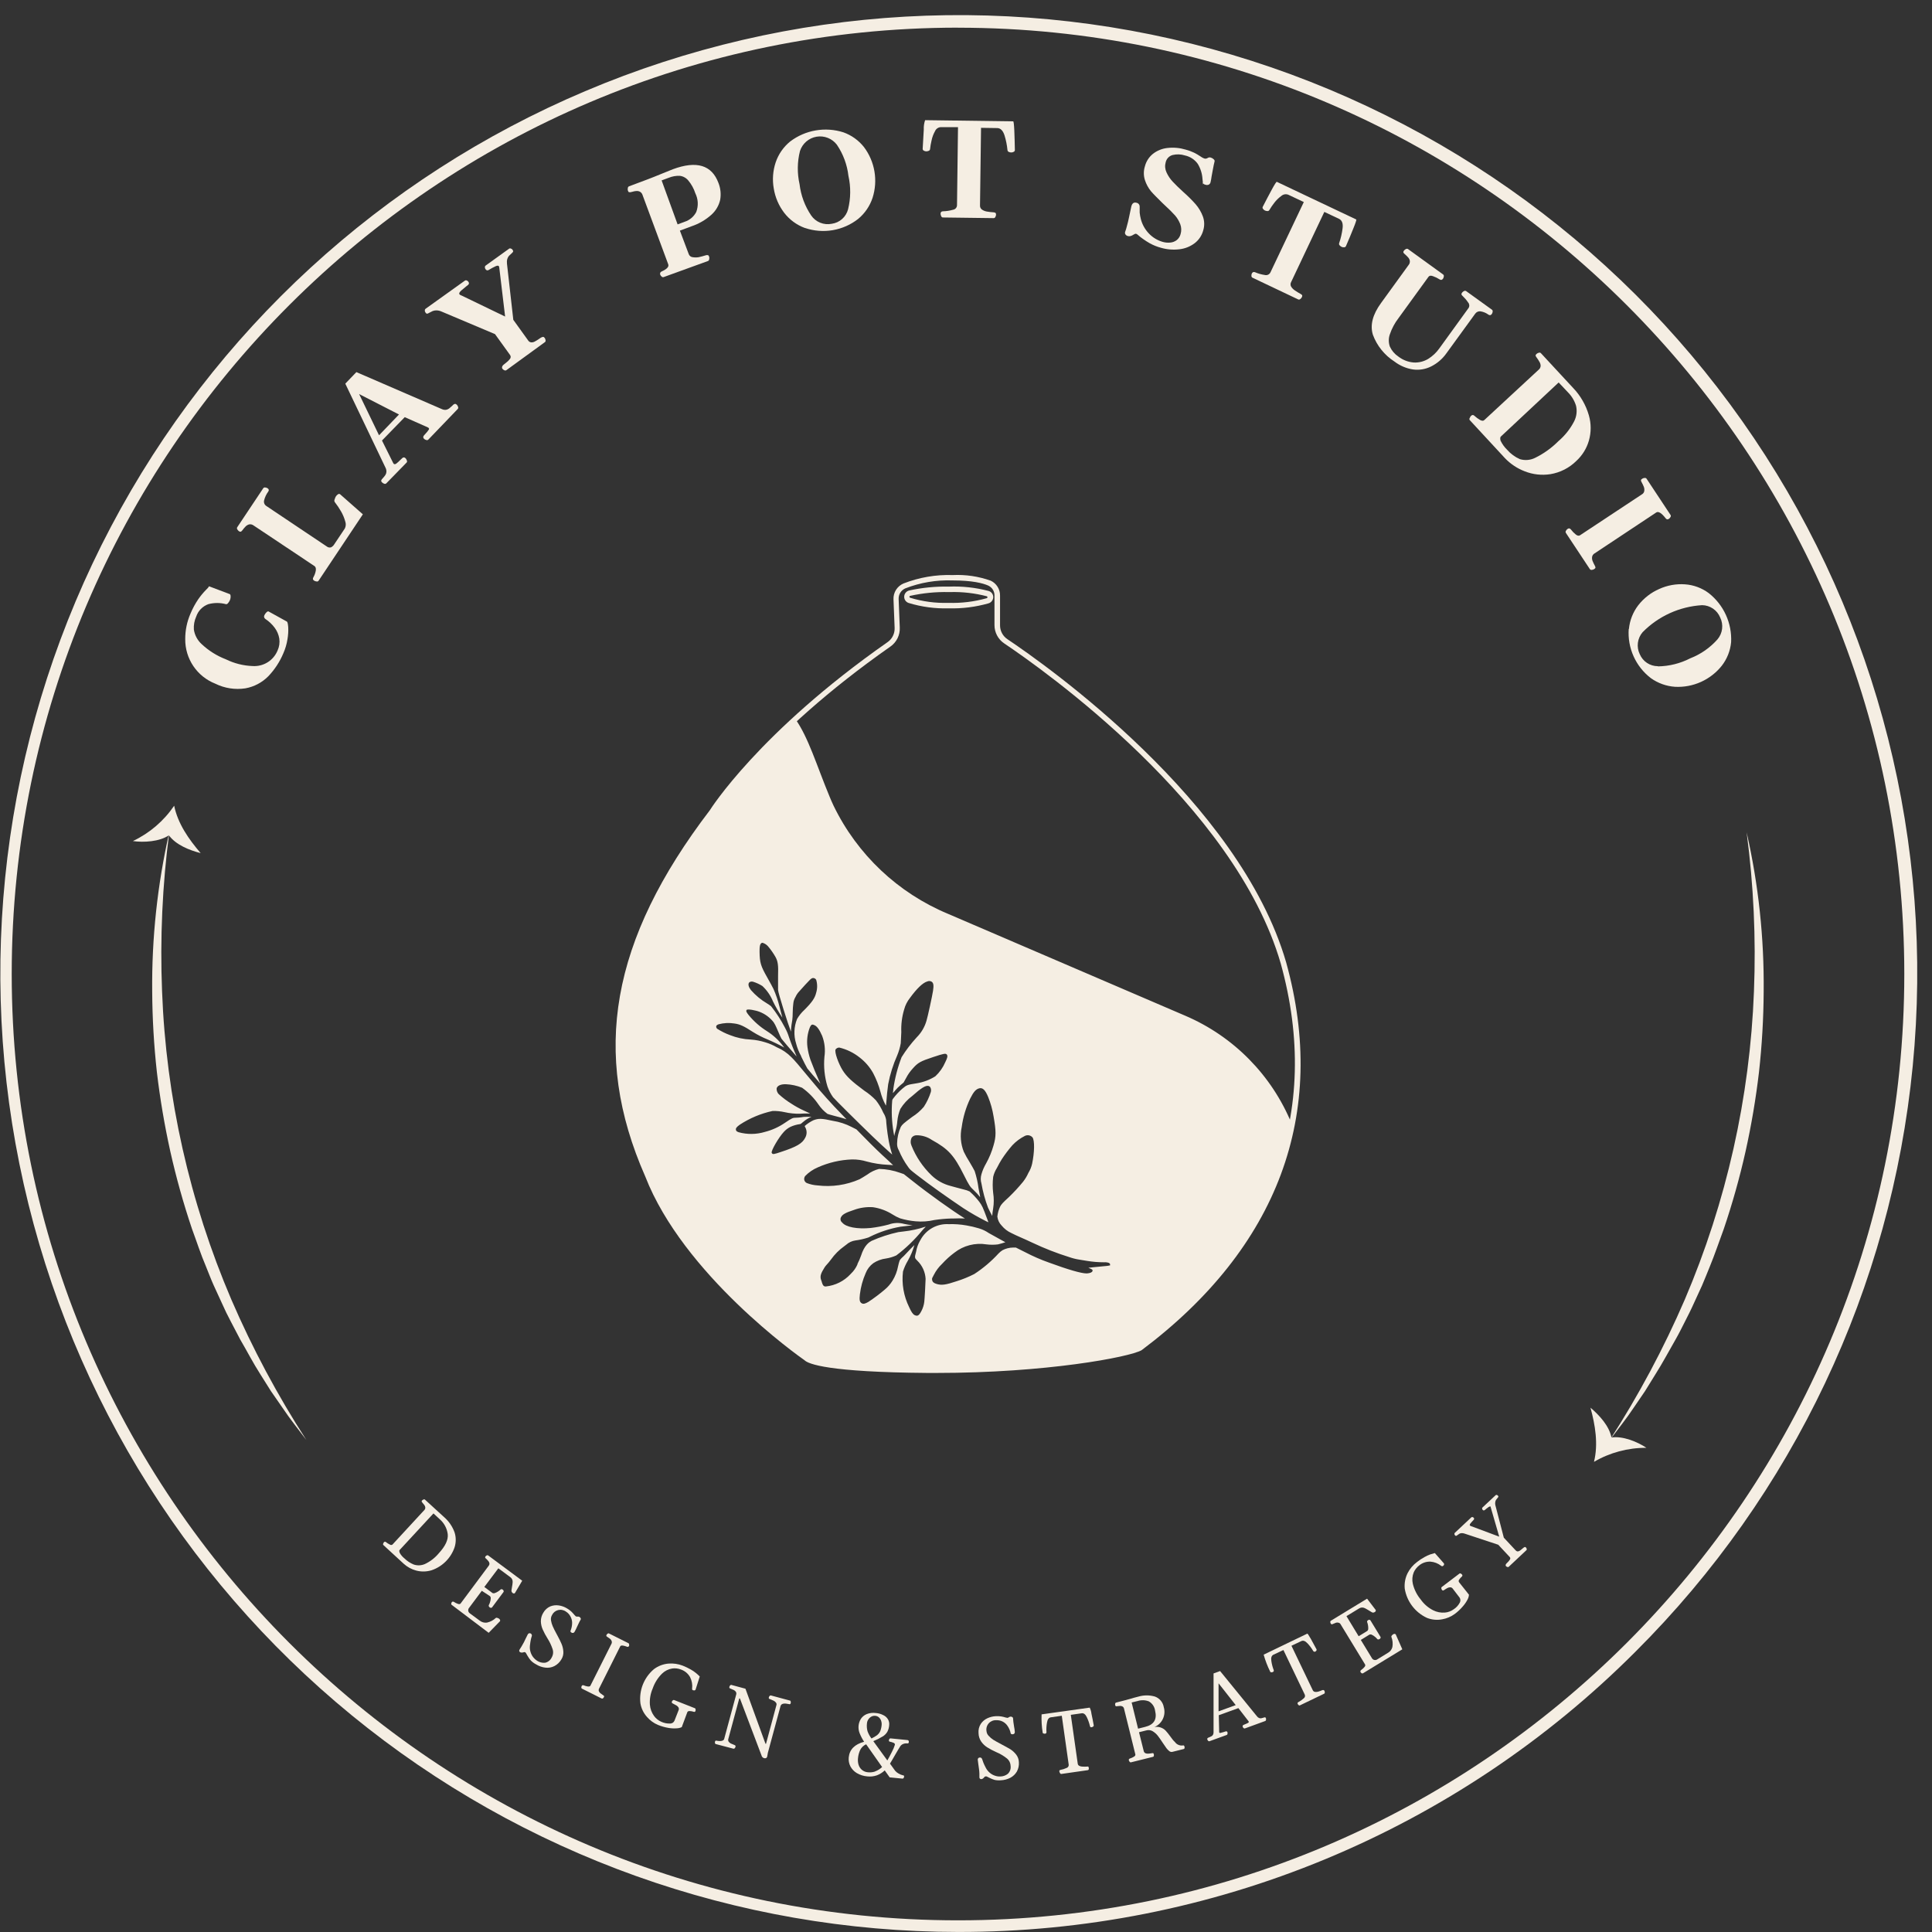 <svg width="121" height="121" viewBox="0 0 121 121" fill="none" xmlns="http://www.w3.org/2000/svg">
<rect x="0" y="0" width="121" height="121" fill="#333333" stroke="none"/>
<path d="M16.805 42.352C16.416 42.747 15.915 43.011 15.37 43.11C14.726 43.209 14.067 43.107 13.483 42.818C12.924 42.598 12.445 42.214 12.109 41.717C11.773 41.219 11.596 40.632 11.601 40.031C11.598 39.483 11.709 38.939 11.928 38.436C12.061 38.114 12.227 37.807 12.423 37.52C12.569 37.312 12.731 37.116 12.909 36.935C12.949 36.898 12.987 36.859 13.023 36.818C13.05 36.788 13.072 36.754 13.09 36.718L14.375 37.204C14.416 37.204 14.44 37.263 14.443 37.342C14.447 37.406 14.439 37.471 14.419 37.532L14.399 37.587C14.37 37.654 14.331 37.716 14.284 37.772C14.238 37.828 14.194 37.848 14.153 37.839C13.791 37.741 13.409 37.741 13.046 37.839C12.871 37.903 12.712 38.005 12.581 38.138C12.45 38.271 12.351 38.432 12.291 38.609C12.174 38.866 12.122 39.149 12.142 39.431C12.195 39.781 12.367 40.101 12.628 40.339C13.066 40.751 13.58 41.074 14.141 41.29C14.665 41.548 15.237 41.693 15.821 41.714C16.151 41.736 16.479 41.654 16.759 41.48C17.039 41.306 17.258 41.048 17.384 40.742C17.492 40.508 17.529 40.248 17.492 39.993C17.451 39.746 17.351 39.512 17.2 39.311C17.038 39.095 16.84 38.909 16.614 38.761C16.576 38.734 16.549 38.694 16.541 38.648C16.532 38.602 16.541 38.554 16.567 38.515C16.596 38.457 16.635 38.403 16.681 38.357C16.738 38.299 16.785 38.278 16.822 38.296L17.966 38.928C18.007 38.951 18.034 39.068 18.051 39.279C18.064 39.532 18.048 39.785 18.004 40.034C17.957 40.337 17.871 40.632 17.747 40.912C17.524 41.446 17.204 41.934 16.805 42.352V42.352Z" fill="#F5EEE3"/>
<path d="M19.817 36.414C19.766 36.411 19.718 36.395 19.676 36.367C19.642 36.347 19.616 36.318 19.6 36.282C19.592 36.241 19.6 36.198 19.623 36.162C19.697 36.034 19.748 35.895 19.776 35.749C19.799 35.609 19.776 35.518 19.702 35.457L15.88 32.908C15.842 32.879 15.799 32.859 15.754 32.847C15.708 32.836 15.66 32.833 15.614 32.84C15.53 32.861 15.453 32.903 15.391 32.963C15.312 33.043 15.238 33.13 15.172 33.221C15.148 33.258 15.113 33.287 15.072 33.303C15.029 33.305 14.988 33.29 14.955 33.262C14.915 33.231 14.882 33.192 14.859 33.148C14.846 33.128 14.84 33.106 14.84 33.083C14.84 33.06 14.846 33.038 14.859 33.019L16.489 30.575C16.503 30.556 16.522 30.543 16.544 30.535C16.566 30.527 16.589 30.526 16.612 30.531C16.661 30.535 16.709 30.55 16.752 30.575C16.84 30.634 16.858 30.701 16.805 30.78C16.68 30.947 16.591 31.137 16.541 31.339C16.524 31.405 16.529 31.474 16.554 31.538C16.579 31.601 16.624 31.654 16.682 31.69L20.457 34.219C20.494 34.251 20.538 34.273 20.586 34.284C20.633 34.295 20.683 34.294 20.73 34.28C20.818 34.236 20.892 34.167 20.94 34.081L21.593 33.104C21.629 33.035 21.65 32.96 21.655 32.883C21.66 32.806 21.649 32.728 21.622 32.656C21.563 32.44 21.476 32.233 21.365 32.038C21.245 31.829 21.11 31.628 20.961 31.438C20.947 31.412 20.94 31.383 20.94 31.354C20.94 31.324 20.947 31.295 20.961 31.269C20.978 31.201 21.006 31.137 21.043 31.078C21.077 31.029 21.12 30.987 21.172 30.955C21.19 30.941 21.213 30.933 21.236 30.933C21.259 30.933 21.282 30.941 21.3 30.955L22.726 32.211L19.951 36.373C19.936 36.393 19.915 36.408 19.891 36.416C19.866 36.423 19.84 36.422 19.817 36.414Z" fill="#F5EEE3"/>
<path d="M28.507 25.292C28.533 25.292 28.568 25.312 28.615 25.353C28.649 25.39 28.674 25.434 28.688 25.482C28.698 25.503 28.701 25.526 28.698 25.549C28.695 25.572 28.686 25.593 28.671 25.611L26.824 27.534C26.807 27.55 26.786 27.561 26.763 27.565C26.74 27.569 26.716 27.566 26.695 27.557C26.647 27.546 26.603 27.523 26.566 27.49C26.536 27.464 26.515 27.429 26.505 27.39C26.505 27.348 26.521 27.308 26.549 27.276L26.663 27.148C26.731 27.077 26.793 27.001 26.847 26.919C26.862 26.904 26.871 26.883 26.871 26.861C26.871 26.839 26.862 26.818 26.847 26.802C26.831 26.786 26.811 26.773 26.789 26.764L25.349 26.126L23.924 27.59L24.626 29C24.634 29.018 24.644 29.034 24.658 29.047C24.693 29.082 24.743 29.079 24.804 29.047C24.895 28.978 24.98 28.901 25.059 28.819L25.191 28.693C25.205 28.678 25.223 28.666 25.242 28.658C25.261 28.65 25.281 28.646 25.302 28.646C25.341 28.652 25.376 28.672 25.401 28.702C25.436 28.737 25.461 28.78 25.475 28.828C25.488 28.847 25.494 28.87 25.494 28.893C25.494 28.917 25.488 28.94 25.475 28.959L24.199 30.267C24.183 30.284 24.163 30.295 24.142 30.301C24.12 30.306 24.097 30.306 24.076 30.3C24.024 30.285 23.977 30.258 23.938 30.221C23.894 30.177 23.871 30.142 23.871 30.115C23.878 30.071 23.9 30.03 23.932 29.998C23.955 29.97 23.98 29.942 24.005 29.916C24.056 29.86 24.102 29.801 24.143 29.738C24.178 29.68 24.199 29.615 24.201 29.547C24.205 29.46 24.186 29.373 24.146 29.296L21.626 24.028L22.32 23.305L27.676 25.623C27.756 25.661 27.845 25.676 27.933 25.667C28.003 25.655 28.07 25.627 28.126 25.585C28.189 25.536 28.248 25.484 28.305 25.43C28.332 25.398 28.361 25.369 28.393 25.342C28.442 25.312 28.477 25.292 28.507 25.292ZM22.492 24.68L23.739 27.262L24.989 25.959L22.492 24.68Z" fill="#F5EEE3"/>
<path d="M31.989 15.564C32.03 15.575 32.066 15.599 32.092 15.631C32.127 15.684 32.145 15.722 32.139 15.748C32.123 15.789 32.095 15.825 32.06 15.851C31.978 15.924 31.916 15.982 31.872 16.029C31.825 16.087 31.79 16.154 31.77 16.225C31.745 16.321 31.739 16.42 31.752 16.518L32.148 20.03L33.075 21.318C33.095 21.352 33.123 21.38 33.156 21.402C33.189 21.423 33.227 21.436 33.266 21.441C33.34 21.446 33.413 21.431 33.479 21.397C33.569 21.35 33.657 21.297 33.74 21.239C33.795 21.198 33.839 21.172 33.865 21.154C33.91 21.126 33.96 21.107 34.012 21.098C34.047 21.098 34.082 21.122 34.117 21.169C34.145 21.209 34.162 21.257 34.167 21.306C34.173 21.328 34.173 21.352 34.166 21.374C34.158 21.396 34.145 21.415 34.126 21.429L31.712 23.185C31.692 23.197 31.669 23.204 31.646 23.204C31.622 23.204 31.6 23.197 31.58 23.185C31.534 23.166 31.494 23.135 31.466 23.094C31.453 23.078 31.445 23.059 31.441 23.038C31.438 23.018 31.439 22.997 31.445 22.977C31.458 22.93 31.484 22.889 31.521 22.857L31.644 22.758C31.754 22.679 31.853 22.586 31.937 22.48C31.967 22.444 31.984 22.398 31.984 22.351C31.984 22.304 31.967 22.258 31.937 22.222L31.003 20.926L27.632 19.503C27.534 19.461 27.428 19.439 27.321 19.439C27.243 19.439 27.166 19.454 27.093 19.483C27.032 19.509 26.956 19.55 26.859 19.603C26.824 19.629 26.782 19.644 26.739 19.647C26.71 19.647 26.677 19.614 26.642 19.565C26.618 19.531 26.605 19.489 26.607 19.448C26.605 19.426 26.608 19.405 26.617 19.385C26.626 19.366 26.64 19.349 26.657 19.336L29.11 17.58C29.126 17.567 29.146 17.559 29.168 17.556C29.189 17.554 29.21 17.557 29.23 17.566C29.27 17.579 29.305 17.605 29.329 17.639C29.355 17.669 29.37 17.707 29.37 17.747C29.368 17.768 29.361 17.787 29.35 17.805C29.34 17.823 29.326 17.838 29.309 17.85L29.218 17.92L28.905 18.18C28.854 18.219 28.811 18.268 28.779 18.324C28.768 18.341 28.763 18.361 28.763 18.381C28.763 18.401 28.768 18.421 28.779 18.438C28.803 18.462 28.834 18.48 28.867 18.491L28.943 18.526L31.635 19.825L31.27 16.767C31.267 16.733 31.259 16.7 31.243 16.67C31.214 16.629 31.149 16.629 31.05 16.67C30.9 16.738 30.754 16.817 30.614 16.904C30.598 16.917 30.579 16.926 30.558 16.931C30.538 16.935 30.517 16.935 30.497 16.931C30.459 16.918 30.427 16.892 30.406 16.857C30.382 16.823 30.369 16.782 30.368 16.74C30.366 16.719 30.37 16.697 30.38 16.678C30.389 16.658 30.403 16.641 30.421 16.629L31.864 15.59C31.88 15.574 31.9 15.563 31.923 15.558C31.945 15.553 31.968 15.555 31.989 15.564V15.564Z" fill="#F5EEE3"/>
<path d="M41.437 17.32C41.398 17.289 41.368 17.248 41.349 17.203C41.336 17.165 41.336 17.123 41.349 17.085C41.357 17.067 41.369 17.049 41.385 17.035C41.4 17.021 41.417 17.011 41.437 17.003C41.768 16.851 41.905 16.711 41.852 16.556L40.24 12.207C40.226 12.162 40.203 12.12 40.173 12.085C40.143 12.049 40.106 12.02 40.064 11.999C39.993 11.967 39.913 11.956 39.836 11.966C39.76 11.966 39.654 11.999 39.52 12.031C39.478 12.045 39.433 12.045 39.391 12.031C39.366 12.031 39.342 11.996 39.321 11.926C39.308 11.878 39.308 11.827 39.321 11.779C39.321 11.756 39.328 11.734 39.34 11.715C39.353 11.696 39.37 11.68 39.391 11.671L40.562 11.232C40.787 11.147 41.092 11.027 41.472 10.869L42.148 10.597C43.629 10.05 44.578 10.337 44.996 11.457C45.129 11.793 45.167 12.158 45.104 12.514C45.024 12.87 44.836 13.193 44.566 13.439C44.204 13.766 43.778 14.015 43.316 14.17L42.581 14.443L43.14 15.926C43.16 15.976 43.194 16.019 43.236 16.051C43.279 16.083 43.33 16.103 43.383 16.108C43.507 16.128 43.634 16.128 43.758 16.108C43.884 16.079 44.05 16.038 44.217 15.985C44.259 15.971 44.304 15.971 44.346 15.985C44.372 15.985 44.396 16.029 44.416 16.087C44.429 16.135 44.429 16.186 44.416 16.234C44.415 16.257 44.408 16.279 44.396 16.299C44.384 16.318 44.367 16.334 44.346 16.345L41.56 17.355C41.538 17.361 41.515 17.362 41.493 17.355C41.471 17.349 41.452 17.337 41.437 17.32V17.32ZM43.608 13.272C43.678 13.083 43.709 12.882 43.699 12.68C43.688 12.479 43.636 12.282 43.547 12.101C43.453 11.81 43.304 11.54 43.108 11.305C42.976 11.143 42.786 11.038 42.578 11.012C42.339 11.002 42.1 11.044 41.879 11.135L41.437 11.299L42.438 14.053L42.88 13.889C43.036 13.84 43.181 13.759 43.306 13.653C43.431 13.547 43.534 13.418 43.608 13.272Z" fill="#F5EEE3"/>
<path d="M50.407 14.278C49.895 14.089 49.446 13.76 49.113 13.327C48.773 12.881 48.548 12.357 48.46 11.803C48.363 11.254 48.405 10.689 48.583 10.161C48.757 9.651 49.07 9.201 49.488 8.861C49.958 8.505 50.506 8.267 51.088 8.168C51.669 8.068 52.266 8.11 52.827 8.29C53.335 8.472 53.782 8.794 54.115 9.218C54.45 9.665 54.673 10.186 54.766 10.737C54.859 11.287 54.819 11.852 54.65 12.385C54.48 12.903 54.166 13.363 53.746 13.711C53.282 14.074 52.735 14.317 52.154 14.416C51.573 14.515 50.977 14.468 50.418 14.278H50.407ZM53.114 13.108C53.284 12.422 53.292 11.705 53.137 11.015C53.057 10.317 52.809 9.648 52.414 9.066C52.268 8.873 52.072 8.725 51.847 8.636C51.623 8.547 51.378 8.521 51.139 8.562C50.901 8.602 50.678 8.707 50.496 8.865C50.313 9.023 50.177 9.228 50.102 9.458C49.93 10.139 49.921 10.851 50.076 11.536C50.159 12.239 50.409 12.911 50.805 13.497C50.945 13.7 51.142 13.857 51.371 13.949C51.6 14.041 51.851 14.064 52.092 14.015C52.334 13.982 52.559 13.878 52.741 13.717C52.923 13.555 53.053 13.343 53.114 13.108V13.108Z" fill="#F5EEE3"/>
<path d="M58.945 13.532C58.922 13.489 58.909 13.441 58.907 13.392C58.904 13.352 58.916 13.312 58.939 13.28C58.954 13.265 58.971 13.254 58.99 13.245C59.009 13.237 59.03 13.233 59.05 13.233C59.266 13.229 59.481 13.196 59.688 13.137C59.758 13.126 59.822 13.091 59.868 13.037C59.913 12.983 59.938 12.915 59.937 12.844L59.999 7.962H58.928C58.848 7.965 58.771 7.99 58.706 8.035C58.64 8.081 58.589 8.144 58.559 8.217C58.456 8.399 58.383 8.597 58.342 8.802C58.299 8.98 58.268 9.16 58.249 9.341C58.246 9.365 58.236 9.387 58.221 9.406C58.206 9.425 58.186 9.439 58.164 9.446C58.113 9.469 58.058 9.48 58.003 9.479C57.953 9.476 57.905 9.462 57.862 9.438C57.841 9.428 57.822 9.413 57.809 9.394C57.795 9.375 57.788 9.353 57.786 9.329C57.807 8.902 57.83 8.495 57.856 8.112C57.847 7.913 57.875 7.715 57.938 7.526L63.455 7.6C63.484 7.6 63.508 7.793 63.526 8.185C63.543 8.577 63.552 8.978 63.561 9.405C63.559 9.429 63.551 9.451 63.537 9.47C63.523 9.489 63.504 9.503 63.482 9.511C63.439 9.535 63.39 9.548 63.341 9.549C63.285 9.549 63.23 9.537 63.18 9.514C63.158 9.504 63.139 9.49 63.124 9.471C63.11 9.452 63.101 9.429 63.098 9.405C63.068 9.093 63.007 8.784 62.914 8.483C62.82 8.191 62.668 8.021 62.457 8.021L61.442 8.006L61.377 12.871C61.374 12.921 61.385 12.972 61.407 13.018C61.43 13.064 61.464 13.103 61.506 13.131C61.595 13.19 61.694 13.229 61.799 13.248C61.941 13.273 62.085 13.289 62.229 13.298C62.273 13.3 62.315 13.313 62.352 13.336C62.376 13.372 62.387 13.416 62.381 13.459C62.377 13.503 62.363 13.546 62.34 13.585C62.332 13.606 62.318 13.625 62.299 13.639C62.28 13.652 62.258 13.66 62.235 13.661L59.042 13.62C59.019 13.616 58.998 13.606 58.98 13.59C58.963 13.575 58.951 13.555 58.945 13.532Z" fill="#F5EEE3"/>
<path d="M72.019 15.242C71.871 15.158 71.729 15.067 71.591 14.969L71.418 14.841C71.37 14.806 71.324 14.768 71.281 14.726L71.234 14.688C71.216 14.669 71.192 14.655 71.167 14.647C71.14 14.637 71.111 14.637 71.085 14.647C71.052 14.661 71.021 14.678 70.991 14.697C70.933 14.737 70.869 14.767 70.801 14.785C70.748 14.798 70.693 14.798 70.64 14.785C70.577 14.771 70.521 14.733 70.485 14.68C70.47 14.656 70.46 14.63 70.457 14.603C70.454 14.575 70.458 14.547 70.467 14.521C70.491 14.463 70.508 14.402 70.529 14.337L70.573 14.173C70.625 13.989 70.672 13.802 70.71 13.611C70.748 13.421 70.775 13.319 70.78 13.278C70.813 13.105 70.839 12.985 70.856 12.921C70.909 12.727 71.017 12.654 71.175 12.698C71.233 12.708 71.284 12.738 71.321 12.782C71.358 12.827 71.378 12.883 71.377 12.941C71.377 13.067 71.377 13.19 71.377 13.316C71.391 13.454 71.416 13.591 71.451 13.725C71.538 14.06 71.71 14.367 71.948 14.618C72.187 14.872 72.491 15.056 72.826 15.151C72.979 15.194 73.139 15.209 73.297 15.192C73.443 15.179 73.582 15.126 73.698 15.037C73.817 14.942 73.901 14.812 73.938 14.665C74.001 14.46 73.994 14.239 73.918 14.039C73.842 13.841 73.733 13.658 73.596 13.497C73.411 13.292 73.215 13.097 73.011 12.912L72.788 12.701C72.496 12.408 72.253 12.174 72.086 11.978C71.916 11.77 71.787 11.531 71.705 11.276C71.616 10.996 71.616 10.695 71.705 10.415C71.785 10.107 71.961 9.833 72.209 9.634C72.47 9.43 72.784 9.304 73.113 9.268C73.498 9.224 73.887 9.259 74.257 9.37C74.438 9.417 74.613 9.481 74.781 9.561C74.917 9.628 75.048 9.704 75.174 9.789C75.208 9.815 75.244 9.838 75.282 9.859C75.333 9.89 75.388 9.915 75.446 9.932C75.477 9.94 75.511 9.94 75.542 9.932C75.571 9.927 75.599 9.916 75.624 9.9C75.647 9.885 75.672 9.874 75.697 9.865C75.738 9.853 75.78 9.853 75.82 9.865C75.891 9.884 75.955 9.92 76.008 9.97C76.06 10.017 76.081 10.064 76.069 10.105C76.034 10.245 75.996 10.421 75.958 10.635C75.92 10.848 75.894 10.983 75.882 11.044C75.867 11.166 75.845 11.286 75.817 11.405C75.811 11.44 75.797 11.473 75.776 11.501C75.754 11.53 75.727 11.553 75.695 11.568C75.628 11.593 75.556 11.593 75.49 11.568C75.449 11.561 75.411 11.543 75.38 11.517C75.348 11.49 75.325 11.455 75.311 11.416C75.358 11.656 75.361 11.586 75.311 11.206C75.29 10.873 75.189 10.552 75.018 10.266C74.826 9.995 74.538 9.806 74.213 9.736C73.965 9.657 73.7 9.647 73.447 9.707C73.337 9.735 73.238 9.793 73.16 9.875C73.082 9.957 73.028 10.059 73.005 10.169C72.946 10.378 72.965 10.6 73.058 10.796C73.155 11.011 73.287 11.209 73.45 11.381C73.617 11.562 73.836 11.773 74.105 12.019C74.379 12.26 74.638 12.517 74.881 12.789C75.074 13.013 75.227 13.27 75.332 13.547C75.437 13.829 75.446 14.137 75.358 14.425C75.273 14.75 75.08 15.037 74.811 15.239C74.531 15.447 74.201 15.577 73.853 15.613C73.469 15.659 73.078 15.626 72.706 15.517C72.467 15.453 72.236 15.36 72.019 15.242V15.242Z" fill="#F5EEE3"/>
<path d="M78.376 17.281C78.372 17.231 78.38 17.181 78.399 17.135C78.414 17.098 78.441 17.067 78.475 17.047C78.514 17.031 78.557 17.031 78.596 17.047C78.794 17.133 79.002 17.192 79.216 17.223C79.284 17.24 79.357 17.233 79.421 17.203C79.485 17.173 79.536 17.122 79.567 17.059L81.657 12.654L80.688 12.197C80.615 12.167 80.534 12.158 80.456 12.172C80.378 12.185 80.305 12.221 80.246 12.274C80.078 12.395 79.929 12.541 79.804 12.707C79.692 12.85 79.589 13.001 79.497 13.158C79.485 13.178 79.467 13.195 79.446 13.206C79.425 13.217 79.401 13.222 79.377 13.219C79.321 13.219 79.266 13.206 79.216 13.181C79.171 13.159 79.133 13.126 79.105 13.084C79.089 13.068 79.079 13.047 79.074 13.025C79.07 13.002 79.073 12.979 79.081 12.959C79.277 12.575 79.468 12.215 79.649 11.879C79.831 11.542 79.942 11.375 79.965 11.387L84.941 13.746C84.967 13.746 84.909 13.942 84.762 14.299C84.616 14.656 84.469 15.031 84.291 15.426C84.279 15.446 84.261 15.462 84.241 15.473C84.22 15.483 84.197 15.489 84.174 15.487C84.125 15.491 84.076 15.483 84.031 15.464C83.98 15.441 83.935 15.407 83.899 15.364C83.882 15.346 83.871 15.325 83.866 15.301C83.861 15.277 83.862 15.253 83.87 15.23C83.971 14.933 84.043 14.627 84.083 14.316C84.127 13.998 84.051 13.796 83.861 13.705L82.942 13.272L80.864 17.662C80.838 17.706 80.825 17.757 80.825 17.808C80.825 17.86 80.838 17.91 80.864 17.954C80.923 18.047 81.001 18.125 81.092 18.186C81.21 18.267 81.332 18.342 81.458 18.411C81.499 18.429 81.533 18.459 81.557 18.496C81.563 18.539 81.554 18.582 81.531 18.619C81.509 18.663 81.476 18.702 81.434 18.73C81.418 18.746 81.397 18.757 81.374 18.761C81.351 18.766 81.327 18.763 81.306 18.753L78.438 17.39C78.418 17.379 78.402 17.363 78.392 17.344C78.381 17.325 78.375 17.303 78.376 17.281V17.281Z" fill="#F5EEE3"/>
<path d="M89.631 22.95C89.283 23.125 88.891 23.191 88.504 23.14C88.079 23.076 87.676 22.905 87.334 22.643C86.712 22.245 86.237 21.655 85.982 20.963C85.798 20.36 85.968 19.7 86.491 18.982L88.218 16.599C88.248 16.564 88.271 16.522 88.285 16.477C88.298 16.432 88.302 16.385 88.297 16.339C88.284 16.258 88.247 16.182 88.191 16.122C88.121 16.046 88.047 15.973 87.969 15.905C87.933 15.88 87.905 15.845 87.89 15.803C87.89 15.777 87.89 15.739 87.937 15.689C87.966 15.649 88.006 15.618 88.051 15.598C88.071 15.586 88.093 15.58 88.117 15.58C88.14 15.58 88.163 15.586 88.183 15.598L90.386 17.193C90.404 17.208 90.416 17.227 90.423 17.249C90.43 17.271 90.43 17.294 90.424 17.316C90.42 17.366 90.403 17.413 90.375 17.454C90.353 17.489 90.32 17.515 90.281 17.527C90.261 17.531 90.241 17.531 90.221 17.526C90.201 17.522 90.183 17.513 90.167 17.501C90.032 17.415 89.888 17.345 89.737 17.293C89.608 17.249 89.517 17.264 89.467 17.334L87.597 19.912C87.358 20.22 87.172 20.565 87.047 20.934C86.957 21.184 86.957 21.459 87.047 21.709C87.163 21.961 87.346 22.176 87.577 22.33C87.857 22.548 88.197 22.678 88.551 22.704C88.865 22.718 89.175 22.64 89.444 22.479C89.719 22.308 89.957 22.085 90.144 21.82L91.978 19.286C92.011 19.232 92.025 19.17 92.019 19.108C92.013 19.046 91.988 18.987 91.946 18.941C91.848 18.795 91.734 18.661 91.607 18.54C91.572 18.513 91.545 18.478 91.528 18.437C91.528 18.394 91.545 18.352 91.575 18.32C91.606 18.281 91.646 18.25 91.692 18.229C91.711 18.217 91.733 18.211 91.756 18.211C91.779 18.211 91.801 18.217 91.82 18.229L93.445 19.4C93.462 19.416 93.475 19.435 93.482 19.458C93.488 19.48 93.489 19.503 93.483 19.526C93.478 19.575 93.461 19.623 93.433 19.663C93.412 19.698 93.379 19.725 93.34 19.737C93.32 19.74 93.299 19.74 93.28 19.735C93.26 19.731 93.242 19.722 93.225 19.71C93.079 19.601 92.908 19.529 92.728 19.5C92.664 19.491 92.6 19.499 92.541 19.524C92.482 19.55 92.431 19.591 92.394 19.643L90.594 22.119C90.347 22.472 90.016 22.757 89.631 22.95V22.95Z" fill="#F5EEE3"/>
<path d="M92.055 26.17C92.069 26.122 92.095 26.079 92.131 26.044C92.158 26.016 92.194 25.997 92.233 25.991C92.254 25.991 92.274 25.996 92.293 26.004C92.311 26.013 92.328 26.026 92.341 26.041C92.451 26.143 92.572 26.231 92.701 26.305C92.816 26.366 92.903 26.369 92.965 26.305L96.369 23.152C96.406 23.123 96.436 23.085 96.456 23.043C96.477 23 96.488 22.954 96.489 22.907C96.486 22.824 96.463 22.743 96.421 22.672C96.364 22.571 96.3 22.474 96.231 22.38C96.201 22.347 96.181 22.306 96.172 22.263C96.172 22.235 96.196 22.2 96.243 22.157C96.281 22.125 96.326 22.103 96.374 22.093C96.396 22.084 96.419 22.081 96.442 22.085C96.465 22.089 96.487 22.1 96.503 22.116L98.531 24.305C98.99 24.786 99.325 25.371 99.509 26.009C99.66 26.53 99.66 27.083 99.509 27.604C99.369 28.088 99.098 28.524 98.728 28.865C98.285 29.305 97.716 29.596 97.1 29.697C96.555 29.782 95.997 29.719 95.485 29.515C95.02 29.336 94.6 29.056 94.255 28.696L92.049 26.31C92.034 26.29 92.026 26.265 92.027 26.239C92.028 26.214 92.038 26.189 92.055 26.17V26.17ZM93.983 27.604C94.085 27.816 94.224 28.008 94.393 28.172C94.613 28.424 94.886 28.624 95.192 28.757C95.515 28.853 95.862 28.82 96.161 28.666C96.694 28.402 97.181 28.052 97.601 27.63C98.005 27.286 98.339 26.866 98.584 26.395C98.74 26.093 98.784 25.746 98.707 25.415C98.61 25.098 98.437 24.81 98.204 24.575L97.618 23.954L93.998 27.34C93.948 27.387 93.948 27.481 93.983 27.616V27.604Z" fill="#F5EEE3"/>
<path d="M98.076 33.241C98.098 33.197 98.131 33.158 98.172 33.13C98.202 33.104 98.241 33.091 98.28 33.092C98.322 33.101 98.358 33.125 98.383 33.159C98.473 33.278 98.577 33.385 98.693 33.478C98.796 33.557 98.883 33.572 98.954 33.525L102.823 30.967C102.865 30.945 102.902 30.913 102.93 30.874C102.957 30.835 102.975 30.789 102.981 30.741C102.992 30.655 102.982 30.568 102.951 30.487C102.91 30.387 102.863 30.289 102.811 30.194C102.785 30.159 102.771 30.115 102.773 30.071C102.773 30.042 102.805 30.013 102.858 29.978C102.9 29.951 102.948 29.936 102.998 29.934C103.021 29.929 103.044 29.931 103.066 29.939C103.088 29.946 103.107 29.96 103.121 29.978L104.623 32.249C104.636 32.268 104.643 32.29 104.643 32.313C104.643 32.336 104.636 32.359 104.623 32.378C104.601 32.423 104.568 32.463 104.526 32.492C104.495 32.516 104.457 32.528 104.418 32.527C104.397 32.523 104.378 32.516 104.361 32.504C104.344 32.492 104.329 32.477 104.318 32.459C104.061 32.132 103.87 32.009 103.733 32.094L99.87 34.657C99.828 34.68 99.792 34.713 99.764 34.752C99.737 34.791 99.719 34.836 99.712 34.883C99.7 34.969 99.711 35.057 99.744 35.138C99.785 35.238 99.832 35.335 99.884 35.43C99.908 35.467 99.921 35.509 99.922 35.553C99.922 35.582 99.887 35.612 99.835 35.647C99.793 35.673 99.746 35.688 99.697 35.691C99.674 35.696 99.651 35.695 99.629 35.687C99.607 35.679 99.588 35.665 99.574 35.647L98.07 33.376C98.057 33.355 98.051 33.331 98.052 33.307C98.053 33.283 98.061 33.26 98.076 33.241V33.241Z" fill="#F5EEE3"/>
<path d="M102.018 39.394C102.07 38.853 102.273 38.338 102.603 37.907C102.949 37.463 103.399 37.113 103.914 36.888C104.42 36.657 104.975 36.557 105.53 36.596C106.068 36.633 106.584 36.824 107.017 37.146C107.479 37.509 107.848 37.977 108.092 38.512C108.336 39.046 108.448 39.632 108.419 40.219C108.368 40.757 108.165 41.27 107.833 41.697C107.485 42.133 107.038 42.48 106.529 42.709C106.02 42.938 105.464 43.043 104.907 43.014C104.362 42.977 103.838 42.79 103.393 42.472C102.925 42.114 102.553 41.644 102.311 41.106C102.069 40.569 101.964 39.979 102.006 39.391L102.018 39.394ZM103.832 41.735C104.54 41.725 105.235 41.552 105.864 41.228C106.518 40.974 107.102 40.566 107.567 40.04C107.725 39.853 107.824 39.624 107.854 39.382C107.884 39.139 107.842 38.893 107.734 38.673C107.642 38.449 107.487 38.255 107.286 38.118C107.086 37.981 106.85 37.905 106.607 37.901C105.196 37.984 103.866 38.588 102.875 39.595C102.714 39.782 102.612 40.012 102.58 40.257C102.548 40.501 102.589 40.749 102.697 40.971C102.791 41.194 102.949 41.385 103.151 41.519C103.353 41.653 103.59 41.724 103.832 41.723V41.735Z" fill="#F5EEE3"/>
<path d="M23.999 96.679C24.006 96.648 24.02 96.62 24.04 96.597C24.056 96.577 24.077 96.563 24.101 96.556C24.128 96.555 24.154 96.564 24.174 96.582C24.248 96.642 24.329 96.693 24.415 96.734C24.439 96.752 24.468 96.762 24.498 96.762C24.528 96.762 24.557 96.752 24.581 96.734L26.575 94.574C26.596 94.554 26.612 94.529 26.623 94.502C26.634 94.475 26.638 94.445 26.636 94.416C26.632 94.364 26.614 94.313 26.583 94.27C26.554 94.229 26.51 94.173 26.449 94.103C26.428 94.083 26.414 94.058 26.408 94.03C26.408 94.015 26.408 93.992 26.446 93.963C26.467 93.939 26.494 93.922 26.525 93.913C26.537 93.905 26.551 93.901 26.566 93.901C26.58 93.901 26.594 93.905 26.607 93.913L27.804 95.007C28.106 95.267 28.336 95.601 28.471 95.976C28.566 96.278 28.566 96.602 28.471 96.904C28.357 97.238 28.168 97.542 27.918 97.791C27.669 98.041 27.365 98.23 27.031 98.344C26.716 98.441 26.38 98.447 26.062 98.362C25.771 98.284 25.503 98.137 25.281 97.934L24.008 96.763C23.997 96.752 23.991 96.738 23.99 96.722C23.988 96.707 23.991 96.692 23.999 96.679ZM25.038 97.264C25.114 97.394 25.213 97.509 25.331 97.603C25.499 97.768 25.698 97.898 25.916 97.987C26.143 98.062 26.39 98.05 26.61 97.955C26.949 97.796 27.249 97.563 27.488 97.273C27.897 96.828 28.082 96.43 28.041 96.079C27.993 95.718 27.815 95.387 27.54 95.148L27.148 94.785L25.02 97.085C25 97.118 25.003 97.176 25.038 97.258V97.264Z" fill="#F5EEE3"/>
<path d="M28.351 100.307C28.378 100.304 28.405 100.311 28.427 100.325C28.507 100.377 28.592 100.42 28.682 100.451C28.762 100.476 28.818 100.467 28.849 100.424L30.605 98.066C30.624 98.043 30.638 98.017 30.646 97.989C30.654 97.96 30.656 97.931 30.652 97.902C30.641 97.85 30.617 97.803 30.581 97.764C30.535 97.709 30.485 97.657 30.432 97.609C30.409 97.594 30.391 97.571 30.382 97.545C30.383 97.517 30.393 97.491 30.412 97.471C30.432 97.446 30.458 97.426 30.488 97.413C30.5 97.405 30.514 97.401 30.529 97.401C30.543 97.401 30.558 97.405 30.57 97.413L32.706 98.999L32.255 99.763C32.249 99.774 32.239 99.783 32.228 99.789C32.217 99.795 32.204 99.798 32.191 99.798C32.165 99.799 32.14 99.792 32.118 99.778C32.09 99.757 32.067 99.732 32.051 99.702C32.032 99.672 32.026 99.636 32.033 99.602L32.065 99.397C32.085 99.301 32.099 99.203 32.106 99.105C32.113 99.043 32.104 98.98 32.08 98.923C32.053 98.862 32.009 98.809 31.954 98.771L31.211 98.221L30.333 99.391L30.842 99.769C30.867 99.78 30.894 99.786 30.921 99.786C30.948 99.786 30.975 99.78 31 99.769C31.07 99.744 31.137 99.711 31.199 99.669C31.25 99.638 31.297 99.602 31.339 99.561C31.38 99.52 31.43 99.52 31.492 99.561C31.513 99.578 31.529 99.6 31.538 99.626C31.545 99.637 31.548 99.65 31.548 99.663C31.548 99.677 31.545 99.69 31.538 99.702L30.821 100.664C30.814 100.676 30.803 100.685 30.791 100.691C30.779 100.696 30.765 100.698 30.751 100.697C30.724 100.697 30.697 100.689 30.675 100.673C30.65 100.655 30.63 100.631 30.616 100.603C30.609 100.591 30.606 100.576 30.606 100.562C30.606 100.548 30.609 100.534 30.616 100.521C30.648 100.466 30.673 100.407 30.69 100.345C30.715 100.272 30.73 100.195 30.734 100.117C30.738 100.089 30.736 100.06 30.727 100.033C30.718 100.006 30.702 99.981 30.681 99.962L30.175 99.631L29.387 100.688C29.364 100.712 29.346 100.742 29.336 100.774C29.325 100.806 29.321 100.84 29.325 100.874C29.328 100.907 29.339 100.94 29.357 100.969C29.374 100.998 29.397 101.023 29.425 101.042L30.049 101.502C30.112 101.551 30.184 101.588 30.262 101.608C30.339 101.629 30.42 101.633 30.5 101.622C30.708 101.576 30.9 101.475 31.055 101.329C31.07 101.321 31.087 101.316 31.104 101.316C31.121 101.316 31.137 101.321 31.152 101.329C31.189 101.341 31.225 101.357 31.258 101.379C31.283 101.398 31.303 101.423 31.316 101.452C31.323 101.464 31.326 101.479 31.326 101.493C31.326 101.507 31.323 101.521 31.316 101.534L30.605 102.262L28.287 100.509C28.275 100.501 28.266 100.489 28.262 100.475C28.257 100.462 28.257 100.447 28.261 100.433C28.264 100.401 28.276 100.371 28.296 100.345C28.309 100.327 28.329 100.313 28.351 100.307V100.307Z" fill="#F5EEE3"/>
<path d="M33.242 103.992C33.172 103.91 33.109 103.822 33.055 103.729C33.046 103.712 33.036 103.695 33.025 103.679L32.981 103.603L32.935 103.521C32.923 103.505 32.908 103.491 32.891 103.48C32.876 103.473 32.859 103.469 32.842 103.469C32.826 103.469 32.809 103.473 32.794 103.48C32.754 103.495 32.711 103.502 32.668 103.501C32.635 103.499 32.601 103.49 32.572 103.474C32.558 103.466 32.546 103.455 32.537 103.442C32.528 103.429 32.522 103.414 32.519 103.398C32.516 103.382 32.517 103.365 32.522 103.349C32.526 103.332 32.535 103.317 32.545 103.305C32.572 103.267 32.613 103.202 32.665 103.114C32.718 103.027 32.762 102.95 32.809 102.86C32.855 102.769 32.897 102.681 32.932 102.605C32.996 102.47 33.037 102.386 33.057 102.356C33.066 102.34 33.078 102.325 33.093 102.314C33.107 102.302 33.124 102.294 33.142 102.289C33.159 102.285 33.177 102.284 33.194 102.287C33.211 102.29 33.228 102.297 33.242 102.307C33.27 102.323 33.292 102.349 33.303 102.38C33.31 102.395 33.313 102.412 33.313 102.429C33.313 102.447 33.31 102.463 33.303 102.479C33.278 102.554 33.257 102.63 33.242 102.708C33.224 102.793 33.207 102.91 33.189 103.059C33.173 103.195 33.186 103.332 33.227 103.463C33.262 103.581 33.319 103.693 33.394 103.79C33.461 103.877 33.542 103.951 33.634 104.01C33.779 104.106 33.952 104.151 34.126 104.139C34.219 104.122 34.306 104.082 34.38 104.024C34.455 103.966 34.514 103.891 34.553 103.805C34.6 103.726 34.629 103.637 34.638 103.546C34.647 103.455 34.636 103.362 34.606 103.275C34.526 103.037 34.417 102.81 34.281 102.599C34.17 102.423 34.072 102.239 33.988 102.049C33.917 101.889 33.878 101.715 33.874 101.54C33.873 101.349 33.927 101.162 34.029 101.001C34.128 100.825 34.282 100.686 34.468 100.606C34.638 100.539 34.823 100.519 35.004 100.548C35.183 100.575 35.355 100.638 35.51 100.732C35.609 100.789 35.702 100.856 35.785 100.934C35.853 101.002 35.918 101.072 35.978 101.145C36 101.173 36.024 101.198 36.052 101.221C36.071 101.234 36.093 101.243 36.116 101.247H36.169H36.224C36.249 101.248 36.274 101.256 36.294 101.27C36.327 101.289 36.352 101.316 36.368 101.35C36.374 101.363 36.377 101.377 36.377 101.392C36.377 101.407 36.374 101.421 36.368 101.434C36.325 101.502 36.287 101.572 36.254 101.645C36.218 101.715 36.18 101.8 36.133 101.9C36.091 102 36.043 102.097 35.99 102.192C35.981 102.211 35.968 102.228 35.952 102.241C35.935 102.254 35.917 102.263 35.897 102.269C35.878 102.272 35.86 102.272 35.842 102.269C35.824 102.265 35.806 102.258 35.791 102.248C35.767 102.235 35.747 102.216 35.733 102.192C35.728 102.183 35.726 102.173 35.726 102.163C35.726 102.153 35.728 102.143 35.733 102.134C35.798 101.975 35.832 101.805 35.832 101.633C35.831 101.491 35.792 101.35 35.721 101.227C35.657 101.106 35.562 101.005 35.446 100.934C35.376 100.882 35.295 100.847 35.21 100.831C35.125 100.814 35.037 100.817 34.953 100.838C34.869 100.86 34.791 100.9 34.724 100.955C34.658 101.011 34.604 101.081 34.568 101.159C34.511 101.257 34.49 101.372 34.509 101.484C34.529 101.613 34.566 101.74 34.62 101.859C34.676 101.985 34.758 102.151 34.858 102.333L34.881 102.377L34.901 102.412C35.016 102.623 35.106 102.807 35.171 102.959C35.236 103.112 35.273 103.276 35.282 103.442C35.293 103.612 35.25 103.781 35.159 103.925C35.056 104.105 34.904 104.251 34.72 104.346C34.547 104.434 34.353 104.467 34.161 104.443C33.953 104.42 33.753 104.35 33.575 104.238C33.452 104.175 33.339 104.092 33.242 103.992V103.992Z" fill="#F5EEE3"/>
<path d="M36.408 105.696C36.407 105.664 36.413 105.633 36.426 105.605C36.435 105.581 36.453 105.561 36.476 105.549C36.488 105.544 36.501 105.541 36.514 105.541C36.527 105.541 36.54 105.544 36.552 105.549C36.639 105.587 36.73 105.613 36.824 105.625C36.903 105.625 36.956 105.625 36.979 105.57L38.302 102.936C38.314 102.909 38.32 102.88 38.32 102.851C38.32 102.822 38.314 102.793 38.302 102.766C38.284 102.717 38.252 102.673 38.211 102.64C38.155 102.596 38.096 102.555 38.036 102.517C38.011 102.504 37.99 102.485 37.974 102.462C37.97 102.434 37.977 102.406 37.992 102.383C38.008 102.356 38.03 102.333 38.056 102.315C38.067 102.305 38.08 102.298 38.095 102.295C38.109 102.292 38.125 102.294 38.138 102.301L39.364 102.915C39.377 102.923 39.386 102.934 39.392 102.947C39.399 102.96 39.401 102.974 39.4 102.988C39.408 103.018 39.408 103.049 39.4 103.079C39.389 103.103 39.371 103.123 39.347 103.135C39.336 103.141 39.323 103.144 39.31 103.144C39.297 103.144 39.285 103.141 39.274 103.135C39.186 103.1 39.095 103.075 39.002 103.059C38.919 103.059 38.867 103.059 38.843 103.114L37.523 105.748C37.508 105.774 37.499 105.802 37.496 105.831C37.492 105.861 37.496 105.89 37.506 105.918C37.526 105.966 37.557 106.01 37.597 106.044L37.772 106.17C37.807 106.19 37.828 106.208 37.834 106.225C37.837 106.252 37.831 106.279 37.816 106.301C37.801 106.33 37.779 106.354 37.752 106.372C37.74 106.379 37.726 106.383 37.712 106.383C37.698 106.383 37.684 106.379 37.673 106.372L36.446 105.757C36.435 105.751 36.426 105.742 36.419 105.732C36.412 105.721 36.409 105.708 36.408 105.696V105.696Z" fill="#F5EEE3"/>
<path d="M40.523 107.534C40.305 107.293 40.161 106.994 40.108 106.673C40.062 106.275 40.115 105.871 40.263 105.498C40.411 105.126 40.65 104.795 40.956 104.537C41.224 104.336 41.542 104.215 41.876 104.189C42.174 104.166 42.474 104.21 42.754 104.317C42.929 104.386 43.099 104.467 43.263 104.56C43.379 104.624 43.488 104.699 43.591 104.783C43.672 104.85 43.75 104.921 43.825 104.996L43.57 105.801C43.568 105.815 43.562 105.828 43.552 105.839C43.543 105.85 43.531 105.858 43.517 105.863C43.493 105.873 43.466 105.873 43.441 105.863H43.412C43.356 105.839 43.333 105.804 43.348 105.751C43.376 105.508 43.332 105.262 43.222 105.043C43.098 104.819 42.896 104.648 42.654 104.563C42.48 104.494 42.29 104.471 42.104 104.496C41.862 104.535 41.638 104.647 41.463 104.818C41.198 105.08 40.998 105.399 40.877 105.751C40.739 106.069 40.678 106.415 40.702 106.761C40.722 107.017 40.812 107.262 40.962 107.469C41.079 107.63 41.237 107.757 41.419 107.835C41.596 107.917 41.789 107.954 41.984 107.944C42.039 107.942 42.092 107.924 42.138 107.893C42.184 107.862 42.219 107.819 42.241 107.768L42.496 107.118C42.51 107.091 42.517 107.06 42.517 107.029C42.517 106.998 42.51 106.967 42.496 106.94C42.464 106.886 42.418 106.842 42.364 106.811C42.309 106.776 42.236 106.738 42.148 106.694C42.121 106.684 42.098 106.667 42.08 106.644C42.072 106.618 42.072 106.591 42.08 106.565C42.093 106.536 42.114 106.511 42.139 106.492C42.148 106.481 42.161 106.473 42.175 106.469C42.189 106.465 42.204 106.466 42.218 106.471L43.517 106.984C43.531 106.989 43.543 106.999 43.551 107.012C43.559 107.024 43.562 107.039 43.561 107.054C43.571 107.083 43.571 107.115 43.561 107.145C43.56 107.158 43.555 107.17 43.547 107.181C43.539 107.192 43.529 107.201 43.517 107.207C43.506 107.213 43.493 107.216 43.479 107.216C43.466 107.216 43.453 107.212 43.441 107.206C43.359 107.179 43.273 107.164 43.187 107.162C43.114 107.162 43.064 107.186 43.046 107.235L42.698 108.169C42.606 108.212 42.507 108.237 42.405 108.242C42.232 108.256 42.059 108.249 41.887 108.222C41.651 108.183 41.421 108.119 41.2 108.028C40.94 107.916 40.709 107.747 40.523 107.534V107.534Z" fill="#F5EEE3"/>
<path d="M44.779 109.176C44.772 109.145 44.772 109.113 44.779 109.082C44.784 109.058 44.797 109.037 44.814 109.021C44.826 109.015 44.839 109.012 44.852 109.012C44.865 109.012 44.878 109.015 44.89 109.021C45.168 109.073 45.323 109.021 45.355 108.909L46.108 106.126C46.117 106.097 46.119 106.067 46.115 106.037C46.111 106.007 46.101 105.979 46.084 105.953C46.053 105.91 46.011 105.874 45.964 105.848C45.917 105.824 45.847 105.795 45.754 105.757C45.727 105.751 45.702 105.736 45.683 105.716C45.673 105.69 45.673 105.661 45.683 105.634C45.692 105.604 45.708 105.577 45.73 105.555C45.739 105.543 45.751 105.534 45.765 105.529C45.779 105.523 45.795 105.523 45.809 105.526L46.687 105.763L47.943 109.214H47.975L48.625 106.799C48.636 106.769 48.638 106.737 48.632 106.706C48.626 106.675 48.611 106.647 48.59 106.624C48.553 106.578 48.507 106.541 48.455 106.515C48.408 106.492 48.329 106.46 48.224 106.416C48.196 106.41 48.172 106.396 48.154 106.375C48.144 106.349 48.144 106.321 48.154 106.296C48.163 106.265 48.18 106.237 48.203 106.214C48.212 106.202 48.224 106.193 48.237 106.188C48.251 106.183 48.265 106.182 48.279 106.184L49.474 106.506C49.5 106.506 49.514 106.536 49.523 106.571C49.53 106.602 49.53 106.634 49.523 106.664C49.518 106.689 49.505 106.711 49.485 106.726C49.473 106.732 49.46 106.735 49.447 106.735C49.434 106.735 49.421 106.732 49.409 106.726L49.251 106.7C49.171 106.685 49.089 106.69 49.011 106.714C48.979 106.725 48.951 106.744 48.928 106.769C48.906 106.794 48.89 106.825 48.882 106.858L48.089 109.784C48.08 109.818 48.074 109.852 48.072 109.887L48.054 109.98C48.053 110.007 48.045 110.033 48.031 110.055C48.017 110.078 47.998 110.096 47.975 110.109C47.935 110.125 47.889 110.125 47.849 110.109C47.822 110.101 47.796 110.088 47.773 110.071C47.752 110.055 47.734 110.035 47.72 110.013L46.342 106.375H46.298L45.613 108.912C45.603 108.942 45.601 108.973 45.606 109.004C45.611 109.034 45.623 109.063 45.642 109.088C45.677 109.132 45.721 109.168 45.771 109.193C45.821 109.217 45.894 109.249 45.991 109.287C46.018 109.294 46.042 109.31 46.061 109.331C46.071 109.356 46.071 109.384 46.061 109.41C46.053 109.441 46.036 109.469 46.014 109.492C46.005 109.503 45.993 109.512 45.98 109.517C45.967 109.522 45.952 109.523 45.938 109.521L44.823 109.228C44.812 109.224 44.802 109.216 44.795 109.207C44.787 109.198 44.782 109.187 44.779 109.176V109.176Z" fill="#F5EEE3"/>
<path d="M53.659 111.046C53.489 110.944 53.35 110.797 53.258 110.622C53.171 110.449 53.136 110.255 53.156 110.063C53.205 109.571 53.526 109.245 54.119 109.085C54.01 108.921 53.918 108.746 53.844 108.564C53.782 108.416 53.757 108.255 53.77 108.095C53.783 107.936 53.835 107.781 53.92 107.645C54.009 107.514 54.136 107.412 54.283 107.352C54.463 107.282 54.658 107.259 54.85 107.285C55.016 107.297 55.177 107.343 55.325 107.42C55.447 107.477 55.549 107.57 55.617 107.686C55.679 107.796 55.704 107.924 55.688 108.049C55.679 108.193 55.64 108.334 55.573 108.462C55.502 108.582 55.401 108.683 55.281 108.754C55.094 108.868 54.898 108.966 54.695 109.047L55.573 110.256C55.644 110.136 55.737 109.963 55.866 109.706C55.94 109.567 56.001 109.422 56.047 109.272C56.05 109.246 56.042 109.219 56.027 109.197C56.011 109.175 55.989 109.159 55.963 109.152C55.891 109.121 55.817 109.097 55.74 109.082C55.728 109.081 55.715 109.077 55.704 109.071C55.693 109.065 55.684 109.057 55.676 109.047C55.669 109.023 55.669 108.998 55.676 108.974C55.678 108.947 55.689 108.921 55.708 108.901C55.716 108.891 55.727 108.883 55.74 108.878C55.752 108.874 55.765 108.872 55.778 108.874L56.841 108.98C56.854 108.981 56.866 108.986 56.877 108.993C56.889 109 56.898 109.009 56.905 109.021C56.917 109.045 56.922 109.073 56.92 109.1C56.92 109.167 56.882 109.196 56.82 109.19C56.737 109.18 56.653 109.19 56.574 109.22C56.501 109.247 56.437 109.295 56.39 109.357C56.323 109.457 56.211 109.65 56.059 109.91C55.907 110.171 55.816 110.335 55.74 110.455L56.065 110.906C56.125 110.974 56.197 111.031 56.276 111.075C56.358 111.125 56.448 111.161 56.542 111.184C56.57 111.186 56.596 111.196 56.618 111.213C56.627 111.238 56.627 111.266 56.618 111.292C56.615 111.319 56.604 111.345 56.586 111.365C56.578 111.376 56.567 111.384 56.555 111.389C56.542 111.394 56.529 111.396 56.516 111.394L55.72 111.315L55.41 110.879C55.269 111.014 55.103 111.118 54.921 111.187C54.727 111.255 54.521 111.278 54.318 111.254C54.085 111.236 53.86 111.164 53.659 111.046V111.046ZM54.804 110.944C54.969 110.884 55.119 110.79 55.246 110.668L54.245 109.243C54.084 109.316 53.953 109.442 53.873 109.6C53.797 109.764 53.75 109.941 53.735 110.121C53.72 110.256 53.732 110.392 53.77 110.522C53.807 110.646 53.878 110.756 53.975 110.841C54.082 110.932 54.214 110.986 54.353 110.996C54.505 111.013 54.658 110.997 54.804 110.949V110.944ZM54.95 108.655C55.029 108.59 55.091 108.508 55.131 108.415C55.181 108.285 55.21 108.149 55.219 108.011C55.224 107.935 55.214 107.858 55.19 107.786C55.165 107.704 55.119 107.629 55.058 107.569C54.992 107.505 54.905 107.467 54.812 107.461C54.731 107.453 54.65 107.47 54.578 107.508C54.501 107.548 54.436 107.607 54.388 107.68C54.336 107.754 54.305 107.839 54.297 107.929C54.277 108.095 54.288 108.263 54.332 108.424C54.39 108.588 54.474 108.742 54.581 108.88C54.71 108.817 54.833 108.744 54.95 108.661V108.655Z" fill="#F5EEE3"/>
<path d="M62.29 111.474C62.189 111.444 62.092 111.406 61.998 111.359L61.948 111.336L61.869 111.295L61.784 111.254H61.725C61.709 111.256 61.693 111.261 61.679 111.269C61.664 111.278 61.652 111.29 61.643 111.304C61.618 111.34 61.587 111.371 61.55 111.395C61.521 111.412 61.489 111.423 61.456 111.427C61.44 111.427 61.424 111.424 61.409 111.418C61.394 111.412 61.38 111.403 61.368 111.392C61.357 111.38 61.349 111.365 61.344 111.35C61.339 111.334 61.337 111.317 61.339 111.301C61.339 111.251 61.339 111.178 61.339 111.076C61.339 110.973 61.324 110.885 61.313 110.783C61.301 110.68 61.286 110.587 61.272 110.49C61.251 110.344 61.239 110.25 61.237 110.215C61.234 110.197 61.235 110.179 61.241 110.162C61.246 110.144 61.255 110.128 61.267 110.115C61.279 110.101 61.293 110.09 61.31 110.083C61.326 110.075 61.344 110.072 61.362 110.072C61.395 110.069 61.428 110.077 61.456 110.095C61.483 110.116 61.502 110.145 61.512 110.177C61.532 110.247 61.559 110.32 61.591 110.402C61.623 110.484 61.673 110.587 61.743 110.721C61.806 110.842 61.892 110.949 61.998 111.035C62.093 111.115 62.203 111.176 62.322 111.213C62.426 111.249 62.535 111.265 62.644 111.26C62.818 111.259 62.986 111.2 63.121 111.093C63.189 111.027 63.24 110.946 63.27 110.856C63.299 110.767 63.306 110.671 63.291 110.578C63.286 110.486 63.26 110.397 63.216 110.316C63.172 110.235 63.111 110.164 63.036 110.11C62.839 109.956 62.621 109.829 62.39 109.732C62.199 109.648 62.014 109.55 61.837 109.44C61.687 109.346 61.558 109.223 61.456 109.08C61.349 108.923 61.29 108.739 61.286 108.55C61.266 108.344 61.315 108.138 61.427 107.964C61.529 107.812 61.672 107.69 61.84 107.613C62.003 107.538 62.18 107.494 62.361 107.484C62.475 107.477 62.59 107.482 62.703 107.499C62.797 107.515 62.89 107.537 62.981 107.566C63.015 107.577 63.051 107.584 63.086 107.587C63.109 107.588 63.131 107.583 63.151 107.572C63.167 107.564 63.182 107.554 63.195 107.54L63.218 107.534C63.239 107.519 63.265 107.51 63.291 107.511C63.327 107.508 63.363 107.517 63.394 107.537C63.408 107.543 63.42 107.553 63.429 107.565C63.438 107.578 63.444 107.592 63.446 107.607C63.449 107.687 63.456 107.766 63.467 107.844L63.511 108.137C63.532 108.243 63.548 108.351 63.557 108.459C63.56 108.48 63.559 108.501 63.553 108.521C63.547 108.542 63.536 108.56 63.522 108.576C63.496 108.602 63.46 108.617 63.423 108.617C63.396 108.618 63.369 108.613 63.344 108.602C63.318 108.602 63.303 108.576 63.3 108.562C63.267 108.393 63.199 108.234 63.101 108.093C63.025 107.978 62.92 107.884 62.797 107.821C62.674 107.759 62.536 107.729 62.398 107.736C62.31 107.73 62.221 107.745 62.139 107.778C62.057 107.812 61.984 107.863 61.925 107.929C61.866 107.995 61.822 108.074 61.798 108.159C61.773 108.244 61.769 108.334 61.784 108.421C61.794 108.531 61.841 108.635 61.919 108.714C62.004 108.809 62.103 108.893 62.211 108.962C62.328 109.036 62.483 109.121 62.674 109.22L62.715 109.243L62.753 109.264C62.966 109.375 63.142 109.475 63.282 109.557C63.421 109.648 63.544 109.762 63.645 109.893C63.749 110.029 63.807 110.194 63.812 110.364C63.827 110.567 63.783 110.771 63.686 110.95C63.589 111.116 63.447 111.252 63.276 111.342C63.095 111.435 62.895 111.488 62.691 111.497C62.557 111.51 62.422 111.502 62.29 111.474Z" fill="#F5EEE3"/>
<path d="M66.388 111.046C66.37 111.02 66.357 110.991 66.35 110.961C66.343 110.937 66.343 110.912 66.35 110.888C66.366 110.866 66.39 110.851 66.417 110.847C66.551 110.823 66.681 110.782 66.803 110.724C66.846 110.71 66.882 110.681 66.905 110.643C66.929 110.605 66.938 110.56 66.932 110.516L66.499 107.457L65.814 107.554C65.685 107.572 65.603 107.686 65.571 107.891C65.537 108.084 65.526 108.28 65.539 108.476C65.542 108.503 65.534 108.53 65.518 108.552C65.499 108.568 65.476 108.578 65.451 108.581C65.419 108.583 65.387 108.578 65.357 108.567C65.322 108.567 65.302 108.535 65.302 108.508C65.241 108.132 65.219 107.75 65.234 107.37L68.249 106.948C68.306 107.068 68.343 107.197 68.357 107.329C68.413 107.586 68.46 107.829 68.501 108.063C68.502 108.077 68.499 108.092 68.492 108.104C68.485 108.117 68.475 108.127 68.463 108.134C68.438 108.154 68.409 108.167 68.378 108.172C68.354 108.181 68.328 108.181 68.305 108.172C68.294 108.164 68.285 108.155 68.278 108.144C68.271 108.132 68.266 108.12 68.264 108.107C68.219 107.916 68.155 107.731 68.07 107.554C67.983 107.367 67.874 107.282 67.743 107.302L67.064 107.399L67.497 110.449C67.499 110.481 67.51 110.512 67.528 110.538C67.547 110.565 67.573 110.585 67.602 110.598C67.665 110.628 67.734 110.643 67.804 110.642C67.895 110.647 67.986 110.647 68.076 110.642C68.103 110.634 68.132 110.634 68.158 110.642C68.176 110.662 68.186 110.688 68.188 110.715C68.195 110.746 68.195 110.778 68.188 110.809C68.185 110.823 68.178 110.836 68.167 110.846C68.157 110.856 68.143 110.862 68.129 110.864L66.475 111.101C66.457 111.104 66.438 111.099 66.422 111.089C66.406 111.079 66.394 111.064 66.388 111.046V111.046Z" fill="#F5EEE3"/>
<path d="M70.748 110.337C70.727 110.313 70.711 110.285 70.701 110.255C70.696 110.243 70.694 110.23 70.694 110.217C70.695 110.204 70.698 110.192 70.704 110.18C70.711 110.169 70.719 110.159 70.73 110.151C70.74 110.143 70.752 110.138 70.765 110.135C70.856 110.107 70.942 110.068 71.023 110.018C71.09 109.975 71.119 109.925 71.105 109.872L70.399 107.021C70.395 106.992 70.384 106.964 70.368 106.94C70.352 106.915 70.331 106.894 70.306 106.878C70.263 106.854 70.215 106.841 70.165 106.84L69.963 106.858C69.937 106.866 69.908 106.866 69.881 106.858C69.86 106.84 69.847 106.815 69.843 106.787C69.836 106.756 69.836 106.724 69.843 106.694C69.845 106.679 69.851 106.666 69.86 106.655C69.87 106.644 69.882 106.636 69.896 106.632L70.388 106.506C70.537 106.468 70.695 106.427 70.859 106.378L71.014 106.331C71.099 106.307 71.195 106.281 71.307 106.255C71.642 106.157 71.999 106.157 72.334 106.255C72.477 106.307 72.603 106.396 72.7 106.512C72.797 106.629 72.862 106.769 72.887 106.919C72.959 107.162 72.939 107.423 72.831 107.652C72.724 107.882 72.535 108.063 72.302 108.163C72.428 108.14 72.557 108.148 72.679 108.187C72.801 108.226 72.912 108.294 73.001 108.385C73.098 108.492 73.189 108.605 73.273 108.722C73.344 108.818 73.399 108.895 73.443 108.95C73.488 109.006 73.537 109.059 73.59 109.108C73.643 109.182 73.715 109.24 73.799 109.277C73.882 109.314 73.973 109.328 74.064 109.319C74.09 109.309 74.119 109.309 74.146 109.319C74.168 109.341 74.182 109.37 74.187 109.401C74.194 109.429 74.194 109.458 74.187 109.486C74.184 109.499 74.178 109.512 74.168 109.521C74.159 109.531 74.147 109.538 74.134 109.541L73.429 109.717C73.395 109.725 73.36 109.726 73.327 109.718C73.293 109.71 73.262 109.695 73.235 109.673C73.167 109.62 73.106 109.558 73.054 109.489C72.995 109.41 72.919 109.298 72.826 109.158C72.703 108.968 72.594 108.816 72.504 108.698C72.415 108.589 72.308 108.496 72.188 108.423C72.072 108.356 71.934 108.337 71.804 108.371L71.336 108.488L71.629 109.658C71.634 109.689 71.646 109.718 71.664 109.743C71.683 109.767 71.707 109.788 71.734 109.802C71.789 109.825 71.85 109.835 71.91 109.831C71.988 109.827 72.067 109.817 72.144 109.802C72.171 109.795 72.199 109.795 72.226 109.802C72.247 109.82 72.26 109.845 72.264 109.872C72.271 109.903 72.271 109.935 72.264 109.966C72.264 110.004 72.237 110.024 72.211 110.03L70.835 110.373C70.819 110.377 70.802 110.375 70.786 110.369C70.77 110.363 70.757 110.352 70.748 110.337V110.337ZM72.343 107.141C72.327 107.02 72.284 106.904 72.216 106.802C72.148 106.701 72.057 106.616 71.951 106.556C71.728 106.469 71.482 106.461 71.254 106.533L70.874 106.626L71.277 108.265L71.719 108.154C72.27 108.019 72.477 107.683 72.343 107.141V107.141Z" fill="#F5EEE3"/>
<path d="M79.244 107.557C79.266 107.574 79.281 107.598 79.288 107.624C79.296 107.655 79.296 107.687 79.288 107.718C79.288 107.733 79.283 107.747 79.275 107.759C79.266 107.771 79.255 107.78 79.242 107.785L77.965 108.251C77.951 108.254 77.936 108.254 77.921 108.25C77.907 108.246 77.894 108.238 77.883 108.227C77.859 108.207 77.841 108.181 77.831 108.151C77.826 108.14 77.823 108.127 77.823 108.115C77.823 108.102 77.826 108.09 77.831 108.078C77.836 108.066 77.844 108.056 77.853 108.047C77.863 108.039 77.874 108.032 77.886 108.028L77.989 107.984C78.052 107.961 78.112 107.933 78.17 107.9C78.185 107.894 78.197 107.883 78.204 107.869C78.211 107.855 78.212 107.839 78.208 107.823C78.203 107.812 78.196 107.801 78.188 107.791L77.559 106.978L76.332 107.423L76.356 108.462C76.355 108.472 76.355 108.483 76.356 108.494C76.362 108.509 76.373 108.521 76.388 108.528C76.402 108.535 76.419 108.537 76.435 108.532C76.501 108.519 76.567 108.501 76.631 108.479L76.76 108.438C76.784 108.429 76.811 108.429 76.836 108.438C76.856 108.452 76.871 108.473 76.877 108.497C76.884 108.527 76.884 108.56 76.877 108.59C76.877 108.605 76.873 108.619 76.865 108.631C76.857 108.642 76.846 108.652 76.833 108.658L75.753 109.05C75.74 109.055 75.725 109.057 75.711 109.054C75.697 109.052 75.684 109.045 75.674 109.035C75.648 109.013 75.629 108.985 75.618 108.953C75.603 108.916 75.603 108.89 75.618 108.874C75.635 108.851 75.658 108.833 75.686 108.824L75.753 108.798C75.798 108.779 75.842 108.757 75.885 108.734C75.92 108.712 75.949 108.682 75.969 108.646C75.995 108.596 76.007 108.541 76.004 108.485V104.806L76.414 104.657L78.732 107.502C78.764 107.545 78.808 107.578 78.858 107.598C78.896 107.613 78.937 107.619 78.978 107.616C79.026 107.607 79.073 107.596 79.118 107.581L79.189 107.557C79.207 107.554 79.226 107.554 79.244 107.557V107.557ZM76.318 105.424V107.18L77.392 106.79L76.318 105.424Z" fill="#F5EEE3"/>
<path d="M81.343 106.799C81.316 106.782 81.295 106.758 81.281 106.729C81.273 106.719 81.267 106.707 81.265 106.694C81.262 106.681 81.263 106.667 81.267 106.655C81.27 106.642 81.277 106.63 81.286 106.621C81.295 106.611 81.307 106.604 81.319 106.6C81.441 106.537 81.555 106.457 81.656 106.363C81.692 106.337 81.717 106.299 81.728 106.255C81.739 106.212 81.734 106.166 81.714 106.126L80.38 103.34L79.756 103.632C79.635 103.691 79.591 103.823 79.624 104.028C79.651 104.222 79.701 104.412 79.771 104.595C79.781 104.62 79.781 104.647 79.771 104.671C79.757 104.692 79.738 104.708 79.715 104.718C79.686 104.731 79.654 104.737 79.622 104.736C79.584 104.736 79.56 104.721 79.551 104.695C79.382 104.353 79.245 103.997 79.142 103.63L81.878 102.312C81.896 102.312 81.969 102.415 82.098 102.643C82.226 102.872 82.346 103.091 82.455 103.299C82.46 103.313 82.461 103.327 82.459 103.342C82.456 103.356 82.45 103.37 82.44 103.381C82.422 103.407 82.398 103.428 82.37 103.442C82.347 103.45 82.322 103.45 82.3 103.442C82.287 103.439 82.275 103.432 82.265 103.424C82.255 103.415 82.247 103.405 82.241 103.392C82.142 103.224 82.024 103.066 81.89 102.924C81.749 102.772 81.621 102.725 81.501 102.781L80.883 103.073L82.215 105.851C82.227 105.881 82.247 105.907 82.273 105.926C82.299 105.946 82.329 105.958 82.361 105.962C82.43 105.971 82.5 105.965 82.566 105.945C82.653 105.918 82.739 105.887 82.823 105.851C82.85 105.842 82.879 105.842 82.905 105.851C82.92 105.851 82.938 105.874 82.955 105.912C82.968 105.941 82.973 105.972 82.97 106.003C82.972 106.018 82.969 106.033 82.962 106.046C82.955 106.059 82.945 106.069 82.932 106.076L81.427 106.799C81.415 106.808 81.4 106.813 81.385 106.813C81.37 106.813 81.355 106.808 81.343 106.799V106.799Z" fill="#F5EEE3"/>
<path d="M85.2 104.66C85.203 104.647 85.208 104.634 85.216 104.623C85.223 104.612 85.233 104.603 85.244 104.596C85.322 104.541 85.393 104.477 85.455 104.405C85.508 104.344 85.519 104.288 85.493 104.242L83.965 101.733C83.952 101.706 83.932 101.683 83.909 101.665C83.885 101.647 83.857 101.634 83.828 101.628C83.778 101.614 83.725 101.614 83.676 101.628C83.608 101.651 83.541 101.679 83.477 101.71C83.439 101.727 83.412 101.736 83.397 101.73C83.383 101.724 83.359 101.71 83.339 101.675C83.324 101.647 83.316 101.616 83.316 101.584C83.313 101.57 83.315 101.555 83.32 101.541C83.326 101.528 83.336 101.516 83.348 101.508L85.619 100.124L86.157 100.829C86.164 100.84 86.167 100.853 86.167 100.865C86.167 100.878 86.164 100.891 86.157 100.902C86.148 100.926 86.13 100.945 86.108 100.958C86.079 100.976 86.047 100.989 86.014 100.996C85.979 101 85.944 100.992 85.915 100.972L85.739 100.867C85.628 100.797 85.543 100.75 85.484 100.721C85.428 100.692 85.366 100.677 85.303 100.677C85.236 100.68 85.171 100.701 85.116 100.738L84.328 101.218L85.092 102.477L85.634 102.143C85.654 102.124 85.669 102.102 85.679 102.076C85.689 102.051 85.694 102.024 85.692 101.997C85.695 101.923 85.689 101.849 85.675 101.777C85.665 101.718 85.65 101.66 85.628 101.604C85.604 101.552 85.625 101.505 85.689 101.464C85.713 101.452 85.739 101.446 85.765 101.446C85.779 101.447 85.793 101.451 85.804 101.458C85.816 101.465 85.826 101.475 85.833 101.487L86.459 102.515C86.465 102.526 86.469 102.539 86.469 102.553C86.469 102.566 86.465 102.579 86.459 102.591C86.449 102.616 86.43 102.637 86.406 102.649C86.381 102.667 86.352 102.677 86.321 102.679C86.307 102.68 86.293 102.677 86.28 102.671C86.267 102.665 86.256 102.655 86.248 102.643C86.208 102.593 86.162 102.548 86.111 102.509C86.051 102.458 85.985 102.416 85.915 102.383C85.89 102.37 85.862 102.363 85.834 102.363C85.806 102.363 85.778 102.37 85.754 102.383L85.227 102.708L85.912 103.832C85.926 103.862 85.947 103.89 85.972 103.912C85.998 103.934 86.028 103.95 86.061 103.959C86.093 103.968 86.127 103.97 86.161 103.965C86.194 103.96 86.226 103.947 86.254 103.928L86.913 103.524C86.985 103.486 87.048 103.434 87.098 103.369C87.149 103.305 87.185 103.232 87.205 103.153C87.242 102.942 87.221 102.726 87.144 102.526C87.138 102.51 87.138 102.493 87.142 102.476C87.146 102.46 87.155 102.445 87.167 102.433C87.192 102.402 87.222 102.375 87.255 102.354C87.281 102.337 87.312 102.328 87.343 102.327C87.357 102.327 87.371 102.331 87.384 102.337C87.397 102.344 87.408 102.354 87.416 102.365L87.826 103.296L85.367 104.795C85.355 104.803 85.341 104.808 85.326 104.808C85.312 104.808 85.297 104.803 85.285 104.795C85.258 104.78 85.235 104.759 85.218 104.733C85.203 104.712 85.197 104.686 85.2 104.66V104.66Z" fill="#F5EEE3"/>
<path d="M90.319 101.417C90 101.479 89.67 101.447 89.368 101.326C89.004 101.158 88.687 100.903 88.445 100.583C88.202 100.264 88.042 99.89 87.978 99.494C87.946 99.162 88.008 98.827 88.156 98.528C88.296 98.254 88.496 98.016 88.742 97.832C88.889 97.715 89.046 97.611 89.21 97.521C89.325 97.455 89.445 97.399 89.57 97.354C89.667 97.322 89.769 97.293 89.863 97.267L90.419 97.899C90.429 97.909 90.436 97.922 90.441 97.935C90.445 97.949 90.445 97.964 90.442 97.978C90.442 97.991 90.439 98.004 90.433 98.016C90.427 98.027 90.418 98.037 90.407 98.045L90.387 98.066C90.378 98.074 90.368 98.081 90.357 98.085C90.346 98.09 90.334 98.092 90.322 98.092C90.31 98.092 90.299 98.09 90.287 98.085C90.276 98.081 90.266 98.074 90.258 98.066C90.066 97.915 89.834 97.824 89.591 97.805C89.333 97.793 89.081 97.878 88.882 98.042C88.734 98.157 88.616 98.307 88.54 98.478C88.449 98.705 88.43 98.954 88.484 99.192C88.571 99.554 88.741 99.89 88.979 100.176C89.179 100.46 89.445 100.691 89.754 100.849C89.982 100.965 90.237 101.015 90.492 100.995C90.691 100.978 90.881 100.908 91.042 100.79C91.206 100.685 91.339 100.539 91.429 100.366C91.454 100.317 91.466 100.262 91.463 100.207C91.46 100.152 91.442 100.099 91.411 100.053L90.987 99.5C90.97 99.474 90.947 99.452 90.92 99.437C90.893 99.422 90.863 99.413 90.832 99.412C90.769 99.412 90.708 99.427 90.653 99.456C90.594 99.488 90.524 99.529 90.442 99.585C90.419 99.602 90.392 99.612 90.363 99.614C90.338 99.605 90.316 99.587 90.302 99.564C90.285 99.537 90.274 99.508 90.27 99.476C90.265 99.462 90.265 99.447 90.269 99.433C90.273 99.419 90.282 99.407 90.293 99.397L91.405 98.552C91.417 98.543 91.432 98.539 91.446 98.539C91.461 98.539 91.475 98.543 91.487 98.552C91.516 98.564 91.541 98.583 91.56 98.607C91.579 98.626 91.589 98.651 91.59 98.677C91.588 98.69 91.584 98.702 91.577 98.713C91.571 98.725 91.562 98.734 91.552 98.742C91.486 98.799 91.429 98.865 91.382 98.938C91.364 98.96 91.355 98.988 91.355 99.017C91.355 99.045 91.364 99.073 91.382 99.096L91.999 99.874C91.993 99.977 91.965 100.076 91.917 100.167C91.838 100.322 91.739 100.466 91.625 100.597C91.471 100.78 91.296 100.944 91.104 101.086C90.871 101.255 90.603 101.368 90.319 101.417Z" fill="#F5EEE3"/>
<path d="M93.735 93.626C93.761 93.631 93.786 93.643 93.805 93.661C93.831 93.691 93.846 93.714 93.843 93.731C93.837 93.759 93.823 93.783 93.802 93.802C93.765 93.842 93.731 93.885 93.7 93.93C93.674 93.969 93.657 94.013 93.65 94.059C93.636 94.124 93.636 94.191 93.65 94.255L94.183 96.304L94.929 97.103C94.961 97.139 95.006 97.162 95.055 97.165C95.1 97.162 95.143 97.146 95.181 97.121C95.233 97.087 95.281 97.049 95.327 97.007L95.412 96.936C95.438 96.915 95.468 96.898 95.5 96.887C95.514 96.886 95.528 96.889 95.54 96.895C95.553 96.902 95.564 96.911 95.573 96.922C95.593 96.947 95.608 96.976 95.617 97.007C95.622 97.02 95.623 97.035 95.62 97.049C95.617 97.063 95.609 97.076 95.599 97.086L94.481 98.136C94.469 98.144 94.455 98.148 94.44 98.148C94.426 98.148 94.412 98.144 94.399 98.136C94.369 98.128 94.342 98.112 94.32 98.09C94.311 98.08 94.304 98.068 94.3 98.056C94.296 98.043 94.295 98.029 94.297 98.016C94.302 97.987 94.315 97.96 94.335 97.937L94.405 97.864C94.47 97.805 94.526 97.737 94.572 97.662C94.586 97.636 94.591 97.607 94.586 97.578C94.58 97.549 94.565 97.523 94.543 97.504L93.834 96.746L91.721 96.047C91.659 96.025 91.594 96.016 91.528 96.02C91.483 96.023 91.439 96.036 91.399 96.058C91.351 96.087 91.305 96.119 91.262 96.155C91.24 96.173 91.215 96.186 91.189 96.193C91.161 96.188 91.137 96.172 91.121 96.149C91.104 96.128 91.093 96.103 91.089 96.076C91.087 96.063 91.088 96.049 91.092 96.037C91.096 96.024 91.103 96.012 91.112 96.003L92.145 95.034C92.156 95.024 92.168 95.017 92.181 95.014C92.194 95.01 92.208 95.01 92.222 95.013C92.248 95.02 92.272 95.033 92.292 95.052C92.31 95.068 92.322 95.091 92.324 95.116C92.324 95.142 92.313 95.167 92.295 95.186C92.222 95.26 92.152 95.339 92.087 95.42C92.046 95.476 92.04 95.52 92.064 95.546C92.075 95.556 92.088 95.564 92.102 95.57L93.896 96.24L93.363 94.402C93.366 94.389 93.366 94.376 93.363 94.364C93.334 94.34 93.29 94.346 93.231 94.384C93.148 94.442 93.067 94.504 92.991 94.572C92.971 94.589 92.945 94.598 92.918 94.598C92.894 94.591 92.873 94.576 92.857 94.557C92.838 94.538 92.826 94.513 92.825 94.487C92.822 94.474 92.822 94.46 92.826 94.447C92.831 94.434 92.838 94.422 92.848 94.413L93.67 93.644C93.679 93.635 93.689 93.629 93.7 93.626C93.712 93.623 93.723 93.623 93.735 93.626V93.626Z" fill="#F5EEE3"/>
<path d="M59.998 120.997C46.156 120.988 32.743 116.195 22.03 107.429C11.317 98.663 3.964 86.464 1.216 72.898C-1.533 59.331 0.493 45.232 6.949 32.988C13.405 20.744 23.896 11.108 36.643 5.712C49.469 0.27 63.79 -0.538 77.147 3.426C90.505 7.39 102.066 15.879 109.847 27.437C117.629 38.995 121.145 52.901 119.793 66.768C118.44 80.635 112.304 93.6 102.436 103.437C96.868 109.016 90.253 113.439 82.97 116.453C75.687 119.466 67.88 121.011 59.998 120.997V120.997ZM59.998 1.732C27.321 1.735 0.734 28.322 0.734 60.999C0.734 93.676 27.321 120.269 59.998 120.269C92.675 120.269 119.265 93.682 119.265 61.002C119.265 28.322 92.681 1.735 59.998 1.735V1.732Z" fill="#F5EEE3"/>
<path d="M59.413 38.099C58.565 38.125 57.717 38.011 56.905 37.763C56.822 37.735 56.751 37.681 56.701 37.609C56.651 37.537 56.626 37.451 56.629 37.364C56.632 37.276 56.663 37.192 56.718 37.124C56.772 37.056 56.847 37.007 56.931 36.984C57.749 36.804 58.585 36.722 59.422 36.739C60.261 36.706 61.101 36.797 61.913 37.011C61.996 37.034 62.07 37.083 62.123 37.152C62.176 37.221 62.205 37.304 62.206 37.391C62.206 37.48 62.177 37.566 62.124 37.637C62.072 37.708 61.998 37.761 61.913 37.786C61.101 38.018 60.258 38.124 59.413 38.099V38.099ZM59.501 37.081H59.413C58.604 37.064 57.795 37.143 57.005 37.318C56.991 37.319 56.979 37.326 56.97 37.336C56.961 37.347 56.957 37.36 56.958 37.374C56.957 37.388 56.961 37.403 56.969 37.414C56.978 37.426 56.99 37.435 57.005 37.438V37.438C57.781 37.674 58.591 37.782 59.402 37.757C60.211 37.783 61.019 37.684 61.799 37.464C61.812 37.461 61.824 37.453 61.833 37.442C61.841 37.431 61.846 37.417 61.846 37.403C61.846 37.39 61.842 37.377 61.834 37.366C61.826 37.355 61.815 37.348 61.802 37.344C61.051 37.148 60.277 37.059 59.501 37.081V37.081Z" fill="#F5EEE3"/>
<path d="M58.652 85.987H58.084C51.871 85.938 50.624 85.428 50.384 85.188C50.021 84.936 42.804 79.832 40.41 73.677C37.003 65.951 38.252 58.874 44.46 50.74C44.481 50.705 47.525 45.853 55.582 40.221C55.726 40.122 55.843 39.988 55.921 39.831C55.999 39.675 56.037 39.501 56.03 39.326L55.959 37.529C55.951 37.322 56.006 37.117 56.117 36.941C56.228 36.766 56.389 36.628 56.58 36.545C57.564 36.16 58.617 35.98 59.673 36.016C60.48 35.977 61.286 36.097 62.047 36.367C62.224 36.45 62.373 36.582 62.477 36.748C62.581 36.913 62.635 37.105 62.632 37.301V39.153C62.63 39.326 62.67 39.497 62.751 39.651C62.831 39.804 62.948 39.935 63.092 40.031C65.492 41.638 77.62 50.17 80.55 60.27C83.184 69.747 80.041 78.149 71.498 84.562C70.731 84.998 65.507 85.987 58.652 85.987ZM50.633 84.963C50.735 85.039 51.681 85.592 58.078 85.642C65.571 85.689 70.696 84.618 71.301 84.263C79.707 77.95 82.795 69.674 80.213 60.346C77.316 50.363 65.287 41.907 62.896 40.298C62.707 40.172 62.552 40.001 62.446 39.801C62.339 39.601 62.283 39.377 62.284 39.15V37.292C62.285 37.161 62.248 37.032 62.178 36.922C62.107 36.812 62.006 36.725 61.886 36.671C61.555 36.525 60.9 36.352 59.653 36.352C58.644 36.315 57.638 36.484 56.697 36.85C56.57 36.906 56.462 36.998 56.388 37.115C56.314 37.233 56.277 37.37 56.281 37.508L56.352 39.303C56.363 39.534 56.315 39.765 56.212 39.974C56.11 40.182 55.956 40.361 55.766 40.494C47.785 46.081 44.773 50.878 44.744 50.925C38.598 58.962 37.374 65.93 40.726 73.537C43.134 79.727 50.519 84.855 50.592 84.907L50.633 84.963Z" fill="#F5EEE3"/>
<path d="M74.234 63.615L59.375 57.234C56.239 55.928 53.689 53.519 52.207 50.462C52.117 50.272 52.032 50.078 51.95 49.877C51.16 47.974 50.624 46.162 49.807 45.027C46.079 48.437 44.598 50.837 44.598 50.837C37.825 59.71 37.532 66.717 40.568 73.607C43.02 79.914 50.495 85.05 50.495 85.05C50.495 85.05 50.788 85.753 58.084 85.811C65.381 85.87 70.696 84.819 71.395 84.409C77.541 79.791 80.046 74.722 80.898 70.384C79.652 67.34 77.258 64.909 74.234 63.615V63.615ZM69.487 79.258C69.39 79.277 69.292 79.29 69.194 79.296L68.498 79.364L68.164 79.399L68.328 79.472C68.41 79.513 68.448 79.533 68.421 79.609C68.395 79.686 68.275 79.738 68.079 79.753H68.044C67.719 79.753 66.897 79.516 65.703 79.077C65.19 78.896 64.691 78.679 64.21 78.427L63.624 78.134H63.44C63.211 78.137 62.987 78.194 62.785 78.301C62.693 78.36 62.608 78.43 62.533 78.509C62.085 78.998 61.576 79.429 61.02 79.791C60.666 79.972 60.296 80.123 59.916 80.242C59.231 80.47 58.989 80.505 58.672 80.417C58.488 80.365 58.4 80.291 58.38 80.168C58.359 80.046 58.38 80.054 58.488 79.841C58.618 79.585 58.791 79.353 59 79.156C59.236 78.897 59.495 78.662 59.776 78.453C60.057 78.233 60.38 78.073 60.725 77.984C61.071 77.895 61.431 77.878 61.784 77.935C62.022 77.965 62.263 77.965 62.501 77.935C62.658 77.898 62.813 77.853 62.966 77.801L62.673 77.64L61.924 77.224C61.736 77.095 61.528 76.996 61.309 76.931C61.051 76.853 60.788 76.792 60.522 76.747C60.155 76.682 59.782 76.656 59.41 76.668V76.668C59.054 76.648 58.7 76.73 58.389 76.903C58.078 77.077 57.823 77.335 57.654 77.648L57.616 77.713C57.497 77.922 57.416 78.151 57.376 78.389C57.27 78.778 57.279 78.784 57.452 78.957C57.761 79.257 57.946 79.662 57.97 80.092C57.97 80.262 57.909 81.371 57.888 81.524C57.865 81.728 57.803 81.927 57.707 82.109C57.613 82.29 57.534 82.402 57.414 82.402C57.368 82.398 57.323 82.385 57.282 82.364C57.171 82.308 57.074 82.167 56.937 81.86C56.597 81.171 56.464 80.399 56.553 79.636C56.628 79.396 56.731 79.166 56.861 78.951C57.036 78.644 57.173 78.316 57.27 77.976C57.168 78.067 56.978 78.269 56.77 78.489C56.67 78.597 56.545 78.731 56.477 78.781C56.427 78.828 56.383 78.881 56.346 78.939C56.305 79.059 56.272 79.181 56.246 79.305C56.187 79.624 56.069 79.93 55.898 80.207C55.766 80.422 55.599 80.614 55.403 80.774C55.079 81.049 54.739 81.304 54.385 81.538C54.18 81.655 54.077 81.679 53.978 81.629C53.826 81.55 53.817 81.383 53.855 81.058C53.909 80.604 54.031 80.16 54.215 79.741C54.311 79.49 54.478 79.271 54.695 79.112C54.934 78.954 55.206 78.853 55.491 78.819C55.713 78.784 55.93 78.719 56.135 78.626C56.736 78.173 57.28 77.649 57.756 77.066C57.825 76.984 57.898 76.906 57.976 76.832V76.832H57.944C57.507 76.978 57.055 77.076 56.597 77.125L56.264 77.166C55.687 77.292 55.124 77.476 54.584 77.716C54.432 77.804 54.142 77.968 53.922 78.652C53.861 78.826 53.788 78.995 53.703 79.159V79.185C53.608 79.406 53.468 79.606 53.293 79.77L53.258 79.808C52.858 80.236 52.318 80.506 51.736 80.569C51.563 80.596 51.517 80.444 51.47 80.3C51.47 80.262 51.446 80.221 51.432 80.183C51.329 79.914 51.432 79.721 51.631 79.396C51.665 79.338 51.706 79.284 51.751 79.235C51.855 79.124 51.953 79.006 52.043 78.884C52.272 78.561 52.554 78.278 52.877 78.049L53.003 77.953C53.162 77.811 53.36 77.719 53.571 77.689C53.85 77.653 54.124 77.59 54.391 77.502L54.487 77.455C55.089 77.156 55.73 76.945 56.392 76.829C56.548 76.806 56.884 76.768 57.154 76.738C56.977 76.72 56.802 76.692 56.63 76.653C56.31 76.564 55.97 76.577 55.658 76.692C55.287 76.791 54.91 76.864 54.528 76.908C53.685 76.99 52.968 76.852 52.746 76.566C52.693 76.527 52.656 76.469 52.644 76.404C52.632 76.34 52.645 76.273 52.681 76.217C52.763 76.059 52.974 75.942 53.472 75.781C53.854 75.638 54.262 75.579 54.669 75.606C55.107 75.669 55.527 75.825 55.901 76.062C56.05 76.159 56.209 76.24 56.375 76.305C56.694 76.4 57.021 76.462 57.352 76.49C57.745 76.525 58.14 76.497 58.523 76.408C58.87 76.356 59.22 76.325 59.571 76.314H59.7C59.944 76.302 60.188 76.302 60.431 76.314L60.399 76.293C59.635 75.822 58.14 74.751 57.136 73.952L56.606 73.534L56.384 73.457C55.957 73.302 55.508 73.219 55.055 73.209C54.788 73.277 54.538 73.397 54.317 73.563C54.159 73.665 53.943 73.797 53.837 73.855C53.01 74.219 52.1 74.352 51.203 74.242C50.974 74.228 50.748 74.179 50.533 74.095C50.494 74.078 50.459 74.051 50.431 74.018C50.404 73.985 50.383 73.947 50.372 73.905C50.363 73.862 50.363 73.818 50.372 73.775C50.381 73.732 50.399 73.692 50.425 73.656C50.651 73.422 50.923 73.236 51.224 73.109C51.896 72.81 52.619 72.642 53.355 72.615H53.375C53.684 72.611 53.992 72.656 54.288 72.746C54.72 72.862 55.164 72.931 55.611 72.951C55.72 72.953 55.828 72.961 55.936 72.975C55.874 72.913 55.769 72.816 55.643 72.696C55.125 72.228 54.701 71.818 54.13 71.233L53.638 70.733L53.331 70.578C52.964 70.389 52.568 70.261 52.16 70.197C51.461 70.042 51.268 70.036 50.94 70.162C50.745 70.256 50.564 70.376 50.401 70.519C50.401 70.519 50.401 70.56 50.44 70.613C50.493 70.714 50.519 70.827 50.517 70.941C50.514 71.055 50.482 71.167 50.425 71.265C50.249 71.614 49.883 71.827 48.918 72.143C48.47 72.293 48.391 72.319 48.332 72.202C48.274 72.085 48.768 71.236 49.087 70.894C49.208 70.758 49.354 70.647 49.517 70.569C49.697 70.488 49.888 70.433 50.082 70.405V70.405C50.112 70.404 50.14 70.395 50.164 70.379L50.314 70.255C50.465 70.126 50.636 70.022 50.82 69.945V69.945H50.527C50.469 69.945 50.325 69.945 50.205 69.972C50.094 69.988 49.981 69.997 49.869 70.001V70.001C49.649 70.001 49.599 70.024 49.158 70.323C48.777 70.585 48.353 70.777 47.905 70.891C47.37 71.053 46.799 71.06 46.26 70.911C46.146 70.864 46.117 70.847 46.096 70.782C46.058 70.662 46.14 70.578 46.339 70.434C46.964 70.026 47.658 69.736 48.388 69.579C48.64 69.574 48.891 69.598 49.137 69.653C49.451 69.725 49.772 69.758 50.094 69.752L50.387 69.737C50.41 69.737 50.58 69.737 50.679 69.737H50.738L50.343 69.553C50.076 69.432 49.818 69.29 49.573 69.129C49.285 68.953 49.014 68.749 48.765 68.52C48.722 68.473 48.688 68.418 48.667 68.357C48.645 68.297 48.636 68.233 48.639 68.169C48.678 67.996 48.903 67.894 49.225 67.905C49.572 67.92 49.913 67.994 50.235 68.125C50.636 68.412 50.984 68.767 51.262 69.176C51.415 69.401 51.605 69.599 51.824 69.761C51.853 69.775 52.035 69.828 52.248 69.884C52.462 69.939 52.734 70.01 52.872 70.054L53.015 70.097C52.956 70.036 52.866 69.939 52.749 69.822C52.105 69.167 51.449 68.435 50.794 67.642C49.98 66.656 49.749 66.389 49.564 66.211C49.303 65.944 48.99 65.732 48.645 65.587C48.418 65.455 48.175 65.351 47.922 65.277C47.629 65.185 47.325 65.128 47.018 65.107C46.574 65.087 46.135 64.993 45.721 64.829C45.442 64.727 45.174 64.594 44.922 64.434C44.9 64.417 44.882 64.394 44.87 64.368C44.858 64.342 44.853 64.314 44.855 64.285C44.855 64.229 44.914 64.183 45.005 64.15C45.328 64.064 45.666 64.047 45.997 64.101C46.348 64.15 46.582 64.261 47.167 64.639C47.458 64.82 47.763 64.976 48.081 65.104C48.435 65.254 48.782 65.422 49.12 65.608L49.052 65.523C48.775 65.153 48.433 64.835 48.042 64.586C47.604 64.313 47.214 63.97 46.886 63.571C46.755 63.401 46.708 63.325 46.761 63.252C46.813 63.179 47.308 63.266 47.577 63.372C47.924 63.507 48.227 63.733 48.455 64.027C48.522 64.131 48.58 64.241 48.628 64.355C48.853 64.885 48.92 65.02 48.944 65.055C48.967 65.09 49.509 65.731 49.883 66.158V66.141C49.709 65.758 49.554 65.368 49.418 64.97C49.353 64.756 49.266 64.55 49.158 64.355C48.913 63.883 48.622 63.435 48.291 63.018C48.211 62.956 48.127 62.898 48.039 62.845C47.66 62.622 47.32 62.339 47.03 62.008C46.889 61.827 46.843 61.66 46.904 61.557C46.927 61.516 46.995 61.452 47.161 61.484C47.368 61.548 47.564 61.638 47.747 61.753C48.034 62.021 48.259 62.347 48.408 62.71C48.573 63.05 48.762 63.378 48.973 63.691L48.999 63.732L48.982 63.661C48.938 63.515 48.868 63.237 48.818 63.041C48.724 62.662 48.598 62.292 48.441 61.935C48.394 61.835 48.221 61.516 48.057 61.227C47.644 60.501 47.58 60.29 47.571 59.611C47.571 59.35 47.571 59.052 47.756 59.046C47.888 59.084 48.007 59.16 48.098 59.263C48.274 59.47 48.431 59.694 48.566 59.93C48.718 60.205 48.754 60.448 48.73 61.118C48.73 61.437 48.73 61.809 48.73 61.996C48.73 62.184 49.368 64.177 49.535 64.61C49.535 64.402 49.599 63.966 49.62 63.887C49.638 63.738 49.647 63.589 49.646 63.439C49.646 63.222 49.67 62.959 49.684 62.854C49.697 62.706 49.744 62.564 49.822 62.438C49.88 62.308 49.96 62.189 50.059 62.087L50.428 61.677C50.72 61.364 50.782 61.294 50.873 61.259C50.919 61.247 50.968 61.25 51.011 61.269C51.055 61.287 51.092 61.32 51.116 61.361C51.197 61.626 51.197 61.91 51.116 62.175C51.039 62.502 50.867 62.76 50.369 63.258C50.192 63.421 50.04 63.611 49.919 63.82C49.722 64.31 49.701 64.853 49.86 65.356C49.931 65.632 50.037 65.897 50.176 66.146V66.164C50.255 66.319 50.355 66.524 50.404 66.623C50.454 66.723 50.527 66.861 50.562 66.916C50.597 66.972 51.127 67.589 51.379 67.87L51.303 67.701C51.133 67.323 50.867 66.676 50.756 66.366C50.669 66.111 50.607 65.848 50.571 65.582C50.514 65.155 50.568 64.722 50.729 64.323C50.811 64.159 50.87 64.136 51.022 64.212C51.174 64.288 51.315 64.472 51.49 64.873C51.65 65.291 51.699 65.742 51.634 66.184C51.576 66.811 51.641 67.444 51.824 68.046C51.909 68.284 52.026 68.51 52.172 68.716C52.354 68.924 53.618 70.179 54.636 71.163C55.014 71.526 55.474 71.953 55.749 72.196L55.88 72.31L55.836 72.175C55.747 71.876 55.677 71.571 55.629 71.262C55.576 70.97 55.503 70.338 55.497 70.135C55.47 69.977 55.41 69.825 55.321 69.691C55.201 69.413 55.045 69.151 54.859 68.912C54.64 68.682 54.394 68.479 54.127 68.306C53.34 67.721 53.024 67.428 52.775 67.033C52.526 66.638 52.248 65.892 52.333 65.722C52.36 65.687 52.395 65.658 52.435 65.638C52.475 65.618 52.52 65.608 52.564 65.608C53.029 65.719 53.464 65.931 53.837 66.228C54.181 66.492 54.468 66.823 54.68 67.2C54.876 67.572 55.03 67.965 55.14 68.371C55.212 68.656 55.319 68.932 55.456 69.193L55.494 69.24C55.494 69.196 55.494 69.129 55.509 69.047C55.529 68.713 55.588 68.148 55.626 67.905C55.744 67.282 55.935 66.674 56.194 66.094C56.294 65.852 56.368 65.6 56.413 65.341C56.413 65.274 56.439 64.958 56.448 64.642C56.428 64.161 56.488 63.681 56.627 63.22C56.697 62.957 56.821 62.712 56.99 62.5C57.417 61.914 57.791 61.551 58.072 61.469C58.119 61.447 58.17 61.438 58.222 61.442C58.273 61.446 58.323 61.464 58.365 61.493C58.468 61.581 58.485 61.727 58.435 62.055C58.386 62.383 58.093 63.72 58.023 63.937C57.91 64.324 57.702 64.678 57.417 64.964C57.062 65.349 56.743 65.766 56.466 66.211C56.219 66.855 56.045 67.524 55.948 68.207C55.948 68.315 55.921 68.409 55.918 68.459C55.973 68.408 56.023 68.352 56.068 68.292C56.164 68.177 56.27 68.07 56.384 67.973L56.592 67.797L56.747 67.519C56.862 67.295 57.008 67.089 57.18 66.904C57.496 66.55 57.651 66.465 58.438 66.205C59.123 65.977 59.228 65.959 59.299 66.047C59.369 66.135 59.331 66.266 59.199 66.53C59.056 66.862 58.844 67.162 58.579 67.408C58.222 67.632 57.824 67.781 57.408 67.847C56.823 67.938 56.788 67.949 56.51 68.186C56.292 68.375 56.096 68.587 55.924 68.819C55.877 68.886 55.874 68.9 55.86 69.19C55.827 69.846 55.876 70.504 56.006 71.148C56.023 71.057 56.044 70.967 56.071 70.879C56.139 70.663 56.182 70.44 56.199 70.215C56.225 69.951 56.289 69.693 56.39 69.448C56.586 69.133 56.839 68.858 57.136 68.637C57.686 68.145 57.973 67.97 58.149 68.011C58.198 68.023 58.24 68.055 58.266 68.099C58.314 68.188 58.325 68.293 58.298 68.391C58.195 68.719 58.047 69.031 57.859 69.319C57.648 69.567 57.4 69.781 57.124 69.954C56.583 70.358 56.51 70.422 56.416 70.578C56.27 70.901 56.191 71.25 56.185 71.605C56.176 71.758 56.214 71.91 56.293 72.041C56.445 72.412 56.642 72.764 56.878 73.089C56.995 73.252 57.016 73.27 57.396 73.566C58.254 74.23 59.384 75.029 60.344 75.673C60.799 75.968 61.27 76.237 61.754 76.481L61.904 76.551L61.819 76.32C61.555 75.606 61.508 75.506 61.33 75.266C61.15 75.031 60.947 74.814 60.724 74.619C60.61 74.565 60.49 74.525 60.367 74.499L59.896 74.374C59.802 74.344 59.638 74.3 59.53 74.274C59.083 74.16 58.674 73.932 58.342 73.612C57.796 73.087 57.368 72.452 57.086 71.748C57.051 71.668 57.034 71.582 57.037 71.495C57.039 71.408 57.061 71.322 57.101 71.245C57.136 71.2 57.18 71.164 57.231 71.14C57.281 71.115 57.337 71.102 57.394 71.101C57.739 71.097 58.077 71.199 58.362 71.394C59.395 71.962 59.749 72.354 60.37 73.595C60.68 74.215 60.753 74.33 60.982 74.537C61.127 74.671 61.261 74.817 61.383 74.974V74.938C61.362 74.848 61.318 74.611 61.283 74.412C61.236 74.049 61.156 73.691 61.043 73.343C61.008 73.267 60.862 73.013 60.712 72.758C60.583 72.556 60.465 72.347 60.361 72.132C60.166 71.642 60.121 71.105 60.232 70.589C60.315 69.968 60.495 69.363 60.765 68.798C60.976 68.376 61.122 68.213 61.333 68.16C61.544 68.107 61.708 68.265 61.889 68.704C62.046 69.093 62.158 69.497 62.225 69.91C62.389 70.841 62.392 71.166 62.225 71.734C62.114 72.127 61.958 72.506 61.76 72.863C61.635 73.075 61.536 73.303 61.468 73.539C61.41 73.73 61.41 73.934 61.468 74.125C61.557 74.638 61.694 75.142 61.877 75.629C61.942 75.772 62.07 76.027 62.144 76.156V76.129C62.144 76.059 62.173 75.854 62.202 75.676C62.252 75.358 62.252 75.034 62.202 74.716C62.162 74.38 62.162 74.042 62.202 73.706C62.247 73.512 62.324 73.327 62.43 73.159C62.536 72.948 62.676 72.699 62.741 72.603C62.941 72.295 63.163 72.002 63.405 71.725C63.631 71.485 63.898 71.287 64.192 71.139C64.271 71.101 64.36 71.09 64.446 71.107C64.531 71.125 64.609 71.17 64.666 71.236C64.804 71.429 64.792 72.164 64.643 72.875C64.598 73.082 64.517 73.28 64.406 73.46C64.318 73.659 64.206 73.846 64.072 74.016C63.798 74.35 63.505 74.667 63.194 74.968C62.802 75.325 62.708 75.427 62.632 75.579C62.544 75.773 62.486 75.979 62.463 76.191C62.487 76.404 62.581 76.603 62.732 76.756C62.898 76.96 63.111 77.123 63.352 77.23C63.507 77.309 63.75 77.423 63.891 77.482C64.031 77.54 64.377 77.698 64.666 77.833C65.41 78.186 66.178 78.486 66.964 78.731C67.169 78.803 67.379 78.856 67.593 78.889C67.719 78.907 67.939 78.942 68.082 78.969C68.436 79.027 68.794 79.056 69.153 79.056C69.252 79.048 69.352 79.061 69.446 79.094C69.507 79.129 69.531 79.159 69.516 79.188C69.501 79.217 69.586 79.232 69.487 79.258Z" fill="#F5EEE3"/>
<path d="M19.188 90.187C18.687 89.517 18.158 88.87 17.695 88.171L16.975 87.134L16.305 86.069C15.851 85.364 15.465 84.606 15.044 83.892C14.845 83.523 14.66 83.145 14.458 82.771C14.256 82.396 14.078 82.024 13.908 81.641L13.381 80.494C13.209 80.11 13.062 79.718 12.901 79.323C12.57 78.55 12.316 77.751 12.023 76.961C11.488 75.372 11.035 73.756 10.668 72.12C10.304 70.477 10.023 68.816 9.825 67.145C9.64 65.473 9.542 63.793 9.532 62.111C9.499 58.755 9.857 55.406 10.601 52.133C10.168 55.431 10.017 58.761 10.15 62.084C10.402 68.731 11.873 75.274 14.488 81.389C15.809 84.447 17.381 87.389 19.188 90.187V90.187Z" fill="#F5EEE3"/>
<path d="M10.577 52.315C9.991 52.715 8.996 52.774 8.323 52.675C9.367 52.181 10.259 51.417 10.908 50.462C11.139 51.589 11.824 52.566 12.567 53.43C11.859 53.248 11.022 52.917 10.577 52.315Z" fill="#F5EEE3"/>
<path d="M109.39 52.127C110.134 55.4 110.492 58.749 110.458 62.105C110.448 63.787 110.351 65.467 110.165 67.139C109.969 68.811 109.688 70.471 109.323 72.114C108.955 73.756 108.499 75.377 107.959 76.97C107.666 77.76 107.4 78.559 107.081 79.332C106.92 79.721 106.77 80.113 106.601 80.502L106.074 81.65C105.904 82.033 105.711 82.408 105.521 82.782C105.33 83.157 105.146 83.532 104.935 83.9C104.514 84.629 104.128 85.364 103.674 86.078L103.021 87.134L102.313 88.171C101.851 88.87 101.318 89.52 100.82 90.187C102.626 87.389 104.197 84.446 105.518 81.389C108.128 75.275 109.596 68.734 109.849 62.09C109.981 58.762 109.828 55.429 109.39 52.127V52.127Z" fill="#F5EEE3"/>
<path d="M100.925 90.032C101.616 89.918 102.55 90.295 103.115 90.676C101.961 90.669 100.827 90.972 99.831 91.554C100.106 90.436 99.91 89.259 99.611 88.162C100.167 88.639 100.782 89.297 100.925 90.032Z" fill="#F5EEE3"/>
</svg>
